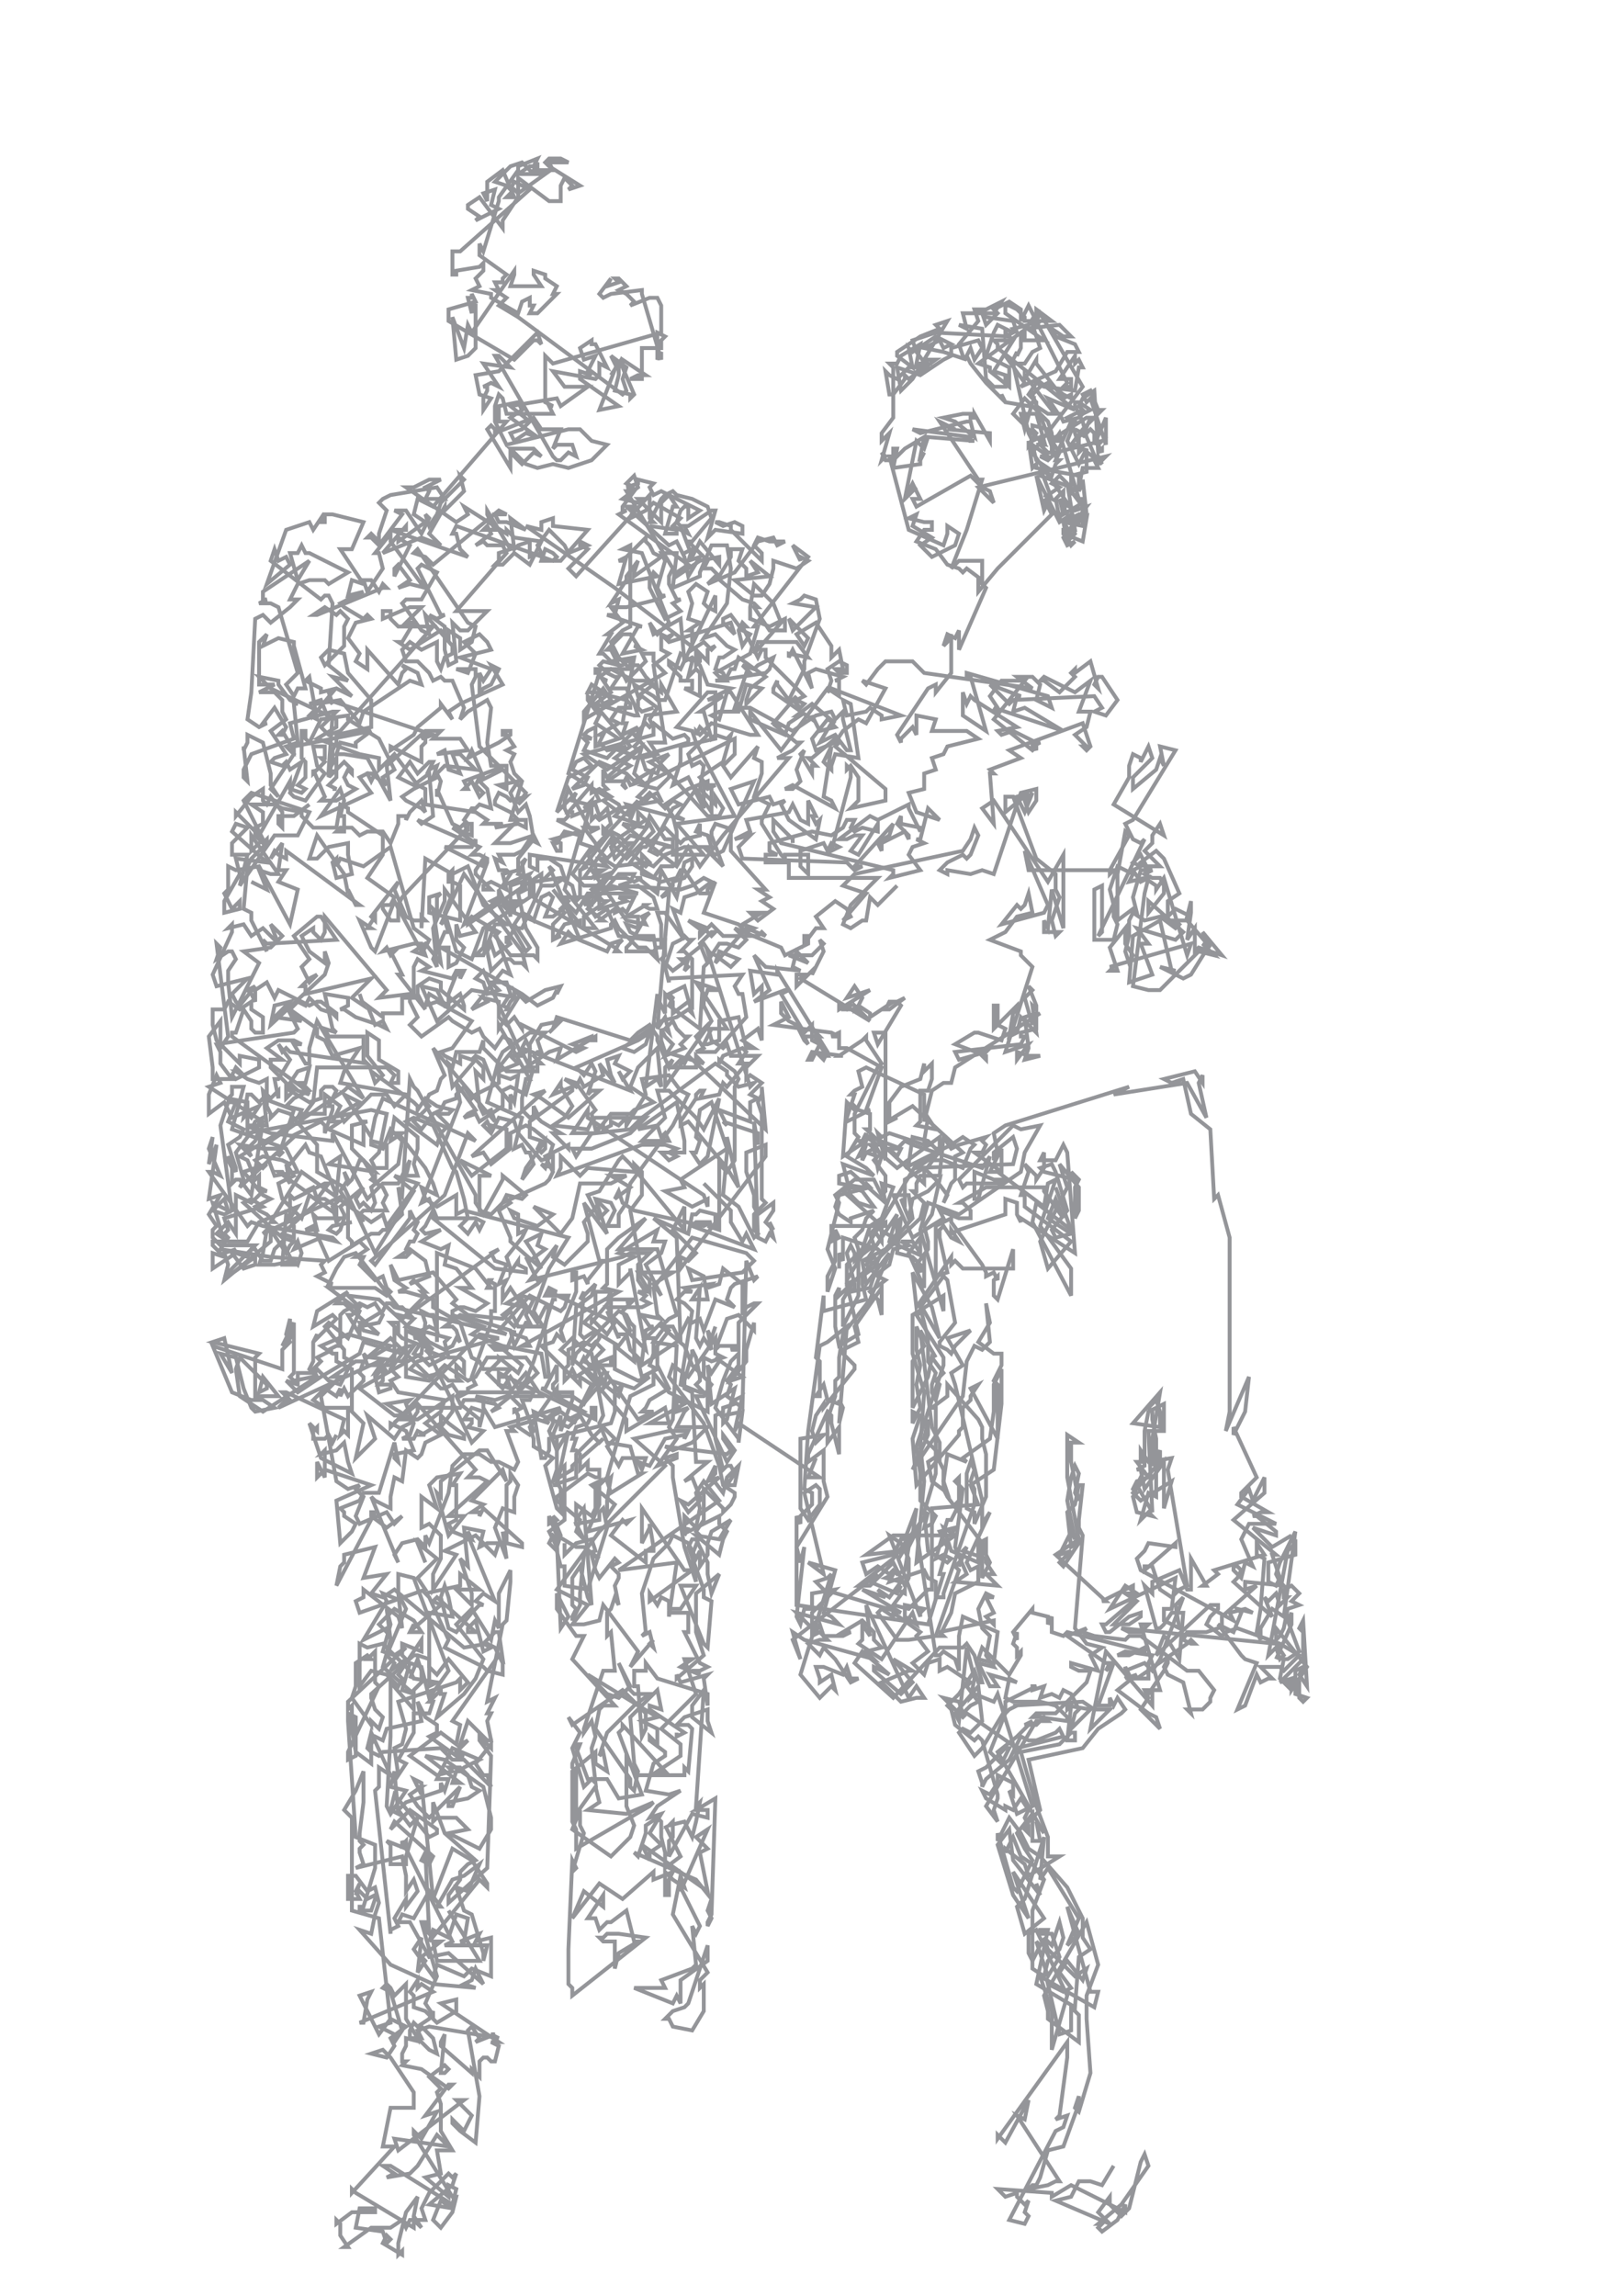 <?xml version="1.0" encoding="ISO-8859-1"?>
<!DOCTYPE svg PUBLIC '-//W3C//DTD SVG 1.0//EN'
          'http://www.w3.org/TR/2001/REC-SVG-20010904/DTD/svg10.dtd'>
<svg width="210.0mm" height="297.0mm" xmlns:xlink="http://www.w3.org/1999/xlink" xmlns="http://www.w3.org/2000/svg"
><g id="Copic_Original_N6_Neutral_Gray"
  ><g style="fill:rgb(148,149,153); text-rendering:optimizeLegibility; stroke:rgb(148,149,153);" transform="matrix(1.891,0,0,1.891,0,0) translate(12,0)"
    ><path style="fill:none;" d="M230 351 L226 344 L229 369 L231 373 L231 378 L232 380 L232 385 L233 387 L242 399 L242 408 L244 404 L243 402 L243 398 L241 399 L241 404 L234 401 L232 395 L235 397 L225 404 L227 383 L226 374 L227 360 L224 350 L224 340 L232 335 L232 339 L226 318 L228 311 L236 314 L252 303 L253 298 L257 291 L252 292 L250 291 L236 305 L237 307 L238 306 L246 306 L248 305 L245 305 L240 303 L240 310 L241 310 L244 299 L242 302 L224 296 L222 295 L220 297 L218 297 L220 299 L221 297 L213 294 L216 299 L215 302 L214 297 L210 299 L212 295 L206 299 L207 285 L209 287 L209 286 L210 287 L213 288 L213 292 L212 292 L227 306 L227 303 L230 299 L225 301 L207 331 L207 327 L211 323 L213 317 L216 315 L219 307 L216 306 L217 311 L208 303 L205 304 L205 306 L211 307 L212 306 L213 307 L205 309 L204 312 L205 314 L208 316 L208 315 L214 313 L212 315 L211 318 L209 320 L210 323 L210 335 L206 343 L206 336 L209 331 L207 332 L210 345 L205 348 L204 343 L204 335 L205 333 L205 335 L226 315 L227 311 L224 308 L225 308 L225 306 L226 304 L231 304 L232 294 L234 297 L236 296 L243 294 L242 295 L243 296 L242 298 L240 298 L247 303 L247 297 L244 303 L246 303 L258 312 L259 306 L261 305 L257 317 L265 328 L265 335 L255 316 L256 311 L265 318 L261 307"
      /><path style="fill:none;" d="M205 328 L205 324 L206 326 L206 320 L215 323 L216 324 L215 326 L214 325 L212 327 L215 330 L217 331 L213 334 L215 336 L216 340 L216 333 L209 343 L210 347 L206 349 L206 350 L209 353 L209 354 L201 364 L201 363 L199 366 L198 370 L199 373 L201 371 L195 372 L195 390 L197 393 L200 389 L200 385 L199 384 L196 386 L201 407 L197 404 L204 406 L201 417 L203 418 L205 420 L194 417 L199 422 L200 420 L201 423 L206 423 L208 422 L206 422 L211 419 L214 422 L214 424 L216 426 L212 427 L214 429 L196 424 L193 422 L195 429 L193 424 L215 407 L213 409 L220 412 L221 410 L220 411 L222 412 L222 411 L219 415 L223 416 L228 411 L229 411 L229 390 L241 389 L239 384 L245 380 L247 363 L247 354 L245 358 L245 365 L244 372 L237 377 L238 378 L233 376 L232 383 L233 386 L229 383 L228 378 L231 376 L227 372 L228 367 L228 371 L224 380 L237 361 L238 352 L240 348 L242 349 L244 347 L243 337 L244 342 L241 347 L245 350 L247 350 L247 353 L245 357 L246 358 L246 372 L239 359 L241 358 L239 361 L239 362 L237 364 L237 369 L236 370 L236 371 L225 384 L224 372 L226 366 L224 365 L224 368 L226 364 L225 358 L226 353 L225 349 L225 343 L227 348 L224 352 L224 364 L228 356 L229 351 L232 355 L230 357 L231 358 L230 362 L229 360 L229 358 L230 355 L228 352 L228 346 L226 338 L232 330 L233 331 L235 342 L231 347 L231 348 L233 349 L234 350 L235 348 L239 344 L233 346 L237 353 L234 355 L235 358 L242 388 L242 394 L244 391 L238 404 L239 406 L241 405 L241 409 L235 412 L234 417 L231 423 L232 423 L231 422 L245 419 L245 420 L243 418 L245 417 L243 413 L245 413 L243 412 L241 416 L242 421 L244 423 L243 428 L245 431 L241 430 L244 436 L246 436 L244 433 L251 435 L249 434 L248 439 L250 440 L257 440 L261 441 L264 444 L264 445 L257 444 L255 444 L256 443 L261 443 L269 435 L270 432 L267 432 L265 431 L265 430 L272 432 L270 428 L273 426 L269 425 L266 421 L268 397 L267 395 L267 393 L268 384 L267 384 L266 389 L264 391 L265 400 L267 399 L263 405 L262 404 L265 401 L262 402 L265 396 L266 398 L264 388 L265 382 L266 379 L267 381 L266 386 L267 388 L265 378 L265 373 L267 373 L264 371 L264 382 L267 398 L261 402 L274 414 L273 414 L281 410 L281 414 L274 420 L273 420 L274 422 L275 422 L280 418 L283 417 L283 418 L280 420 L276 420 L282 414 L279 412 L282 412 L279 410 L275 416 L292 408 L291 416 L289 416 L289 419 L293 421 L292 415 L294 413 L288 429 L286 432 L284 430 L279 432 L279 431 L280 433 L279 434 L282 433 L277 437 L285 443 L287 444 L288 447 L283 442 L285 439 L284 437 L285 437 L285 438 L289 432 L290 430 L290 429 L289 431 L290 433 L294 435 L296 443 L295 442 L299 442 L301 440 L301 439 L302 437 L298 432 L295 432 L283 423 L280 423 L279 424 L271 423 L268 422 L269 421 L264 423 L274 430 L275 430 L274 432 L276 430 L272 441 L275 441 L275 439 L276 441 L277 439 L279 442 L278 443 L272 447 L268 452 L254 455 L257 468 L254 471 L253 473 L254 474 L254 472 L253 470 L254 468 L252 465 L250 468 L248 467 L248 468 L243 465 L242 463 L244 464 L246 461 L246 459 L250 461 L250 464 L249 463 L251 469 L255 467 L246 438 L245 440 L240 438 L239 439 L240 434 L238 426 L236 445 L235 443 L241 436 L242 445 L239 448 L237 447 L236 448 L240 454 L242 452 L248 442 L248 440 L256 436 L255 436 L255 437 L258 436 L257 439 L260 438 L262 439 L263 437 L265 438 L267 442 L266 443 L265 447 L270 442 L264 441 L264 442 L265 441 L264 450 L266 450 L266 448 L265 448 L262 451 L252 453 L256 467 L259 475 L259 480 L262 480 L254 485 L253 482 L248 478 L248 479 L250 475 L252 480 L255 482 L258 486 L255 494 L255 509 L258 511 L259 507 L262 504 L263 501 L262 497 L260 503 L258 501 L259 504 L266 511 L269 509 L268 512 L264 507 L262 510 L265 514 L263 515 L259 513 L262 526 L265 525 L265 519 L267 521 L267 528 L259 522 L259 520 L258 516 L269 497 L272 508 L269 516 L269 522 L270 536 L267 546 L266 545 L267 542 L267 544 L263 555 L259 556 L257 563 L256 565 L255 565 L254 566 L259 565 L261 564 L262 564 L251 547 L253 548 L254 543 L248 554 L246 552 L246 553 L264 528 L264 532 L262 547 L261 548 L264 547 L263 550 L261 551 L249 574 L253 575 L254 573 L253 572 L254 569 L253 570 L251 568 L251 567 L248 568 L246 566 L260 567 L260 568 L265 565 L279 572 L279 570 L277 574 L273 577 L272 576 L273 575 L272 575 L278 570 L285 560 L284 557 L283 559 L280 571 L278 573 L275 570 L275 568 L272 572 L275 575 L261 569 L265 568 L267 564 L270 564 L273 565 L276 560"
      /><path style="fill:none;" d="M256 487 L257 490 L250 481 L249 473 L246 477 L250 490 L254 496 L250 484 L258 496 L253 500 L251 493 L253 491 L258 475 L257 486 L259 483 L267 496 L264 503 L267 500 L264 493 L270 515 L272 515 L271 519 L257 511 L260 520 L260 530 L264 516 L256 499 L254 500 L254 505 L255 507 L257 503 L256 502 L259 511 L262 506 L260 500 L257 500 L257 499 L259 499 L256 513 L266 519 L267 506 L270 504 L268 501 L268 496 L264 488 L257 480 L254 478 L252 474 L249 470 L246 476 L246 474 L250 488 L251 489 L255 481 L253 478 L251 474 L255 469 L255 476 L257 476 L256 471 L258 474 L246 453 L251 449 L255 445 L253 446 L256 446 L258 444 L259 445 L256 445 L243 467 L246 471 L245 468 L246 465 L246 464 L242 450 L241 449 L240 450 L235 446 L234 442 L233 441 L236 438 L240 432 L241 435 L242 435 L240 428 L238 425 L237 426 L231 426 L219 439 L209 430 L211 427 L218 433 L214 431 L214 432 L221 438 L224 435 L219 429 L224 432 L223 432 L216 435 L221 440 L225 439 L227 439 L225 436 L223 439 L212 415 L213 423 L211 420 L211 424 L210 425 L216 429 L224 417 L225 420 L222 418 L222 415 L227 416 L226 417 L226 418 L218 397 L221 399 L223 403 L223 408 L222 410 L219 404 L213 410 L210 410 L219 403 L228 391 L227 395 L229 394 L230 392 L226 388 L226 381 L225 374 L232 353 L232 351 L225 340 L227 339 L231 346 L229 338 L224 329 L225 338 L234 325 L234 327 L235 326 L237 328 L250 328 L250 323 L246 336 L245 335 L245 331 L246 330 L246 331 L245 329 L243 330 L243 329 L242 327 L234 316 L234 315 L230 317 L230 330 L233 329 L231 320 L231 318 L232 317 L234 320 L236 321 L234 318 L234 319 L236 318 L248 314 L248 310 L251 311 L251 314 L252 316 L252 315 L266 324 L264 298 L263 296 L261 300 L257 300 L258 298 L258 302 L256 305 L256 304 L253 301 L254 303 L252 309 L253 309 L253 312 L265 321 L259 328 L257 321 L264 307 L262 301 L267 307 L267 313 L266 315 L266 307 L267 305 L265 303 L266 305 L258 303 L257 302 L260 301 L261 303 L264 313 L260 318 L261 320 L265 319 L259 315 L261 310 L263 315 L258 308 L258 307 L243 307 L236 311 L237 311 L239 313 L239 315 L236 315 L231 313 L232 315 L224 320 L219 309 L223 309 L224 315 L217 323 L211 326 L212 332 L218 324 L213 336 L206 345 L205 351 L205 356 L204 357 L204 361 L202 367 L202 373 L205 369 L205 376 L203 368 L203 366 L202 365 L197 376 L197 378 L201 375 L201 383 L202 387 L194 400 L195 404 L196 400 L194 418 L195 420 L196 416 L198 416 L198 412 L204 411 L198 417 L198 423 L200 422 L202 424 L200 424 L197 425 L200 428 L201 426 L204 429 L208 435 L210 434 L208 434 L207 431 L206 433 L201 431 L199 431 L200 434 L200 435 L203 433 L204 437 L203 436 L200 439 L195 433 L203 407 L202 408 L199 409 L201 411 L221 417 L211 411 L217 413 L215 411 L218 413 L221 409 L217 408 L219 407 L218 409 L227 406 L228 408 L230 409 L230 413 L232 413 L232 412 L240 389 L240 385 L239 383 L240 380 L239 378 L238 381 L238 390 L240 391 L240 394 L243 387 L243 376 L242 372 L242 369 L241 367 L233 358 L233 361 L229 364 L230 364 L230 381 L227 391 L228 401 L233 404 L234 403 L232 402 L230 403 L233 393 L234 393 L236 389 L235 389 L236 388 L236 382 L235 383 L237 385 L235 400 L238 407 L235 409 L246 410 L243 407 L245 407 L243 404 L243 403 L237 401 L238 400 L236 405 L236 404 L235 405 L236 406 L230 423 L223 424 L220 424 L215 417 L216 416 L219 418 L219 417 L226 422 L225 423 L228 427 L224 430 L227 433 L228 430 L231 429 L231 432 L233 431 L239 435 L238 436 L241 440 L239 441 L237 443 L236 440 L232 439 L237 444 L238 443 L251 452 L263 449 L262 447 L261 448 L256 450 L254 450 L252 449 L249 455 L243 460 L242 462 L242 461 L241 458 L243 457 L248 452 L249 452 L247 456 L244 453 L248 443 L249 442 L251 441 L250 441 L268 440 L271 442 L275 442 L270 447 L274 427 L286 441 L286 437 L288 437 L283 420 L285 420 L283 422 L280 422 L278 421 L318 425 L320 428 L319 429 L318 426 L316 428 L321 401 L323 399 L323 398 L323 402 L316 404 L316 409 L318 410 L319 408 L317 402 L318 402 L307 393 L315 386 L315 382 L312 388 L311 385 L308 389 L318 394 L311 394 L309 398 L312 405 L310 404 L309 408 L307 406 L307 405 L308 405 L309 406 L308 408 L307 409 L317 418 L315 413 L316 414 L318 412 L319 415 L321 413 L320 413 L320 411 L322 410 L324 412 L322 414 L324 415 L321 416 L320 421 L319 423 L318 424 L318 421 L326 431 L322 437 L322 434 L319 435 L325 429 L325 422 L324 421 L325 419 L326 436 L324 433 L325 431 L323 432 L323 438 L326 439 L325 440 L324 439 L324 435 L321 435 L321 436 L319 434 L320 429 L321 429 L324 427 L321 419 L322 417 L322 420 L318 429"
      /><path style="fill:none;" d="M322 397 L317 400 L312 395 L318 397 L318 396 L313 392 L312 392 L314 391 L316 391 L309 387 L309 386 L313 382 L307 369 L307 371 L310 365 L311 356 L305 370 L306 365 L306 320 L303 309 L302 310 L301 292 L296 288 L294 279 L291 280 L289 279 L297 277 L299 280 L299 278 L298 280 L300 289 L295 280 L276 283 L280 281 L248 291 L245 293 L246 298 L245 300 L245 298 L250 294 L251 297 L250 301 L225 302 L228 300 L232 300 L237 302 L239 297 L240 296 L237 294 L234 296 L222 302 L223 301 L224 294 L228 295 L230 297 L231 297 L231 294 L220 302 L213 296 L215 296 L212 294 L212 293 L211 295 L210 295 L212 296 L211 299 L211 300 L212 298 L215 299 L214 300 L217 304 L217 308 L216 309 L214 305 L209 305 L204 309 L205 311 L202 323 L204 328 L202 334 L202 330 L204 326 L204 318 L205 320 L203 321 L203 317 L217 317 L217 316 L214 317 L219 320 L220 319 L220 316 L221 315 L220 324 L224 325 L226 327 L226 329 L225 327 L228 323 L228 321 L227 317 L229 314 L231 305 L228 308 L224 310 L223 315 L221 310 L222 311 L222 305 L227 302 L230 305 L233 309 L232 311 L234 306 L235 305 L235 299 L237 298 L224 286 L219 289 L220 289 L218 290 L218 285 L221 281 L226 279 L227 275 L227 277 L229 275 L229 279 L228 282 L226 282 L226 290 L225 291 L230 292 L228 289 L227 295 L228 296 L227 296 L218 293 L216 294 L215 293 L217 300 L217 267 L214 267 L215 270 L221 260 L220 259 L222 258 L218 261 L217 261 L218 259 L219 259 L213 263 L213 262 L210 260 L211 258 L209 255 L207 258 L213 256 L205 261 L205 260 L207 261 L208 260 L206 260 L206 261 L210 261 L210 260 L209 261 L209 260 L213 264 L195 253 L196 252 L194 252 L194 255 L198 251 L198 252 L201 246 L200 243 L201 244 L198 247 L192 247 L197 249 L194 246 L193 250 L195 251 L186 250 L183 247 L187 256 L183 259 L191 256 L192 256 L190 257 L196 267 L198 265 L198 269 L200 270 L198 274 L197 274 L198 272 L206 273 L205 273 L211 269 L212 268 L212 269 L216 275 L215 276 L209 288 L209 293 L210 294 L207 299 L212 302 L214 304 L206 301 L208 309 L210 311 L213 312 L214 312 L211 308 L208 307 L206 308 L216 317 L216 321 L214 318 L213 319 L214 322 L209 326 L209 324 L208 322 L207 324 L209 332 L209 333 L208 334 L213 333 L214 330 L218 327 L219 323 L223 322 L221 321 L224 321 L226 324 L226 320 L223 324 L227 333 L227 325 L218 321 L220 314 L212 326 L215 327 L211 330 L211 332 L212 336 L201 339 L201 335 L199 351 L200 352 L200 361 L199 361 L201 358 L202 362 L205 363 L205 362 L206 364 L205 368 L207 343 L202 347 L200 348 L197 370 L196 385 L198 386 L198 389 L195 392 L195 394 L194 392 L194 415 L228 420 L232 407 L231 407 L233 400 L231 396 L235 395 L234 397 L219 397 L212 402 L221 401 L221 402 L224 397 L225 390 L222 398 L221 398 L219 402 L211 404 L212 407 L215 405 L218 407 L219 406 L220 407 L222 406 L223 400 L225 396 L230 428 L231 428 L232 427 L235 429 L236 432 L236 423 L237 418 L246 422 L245 430 L241 429 L242 426 L249 433 L252 428 L252 427 L251 428 L251 426 L250 425 L251 422 L251 424 L250 422 L255 416 L255 417 L259 418 L259 420 L260 418 L260 422 L263 423 L264 422 L284 427 L284 426 L280 428 L277 428 L279 427 L286 428 L285 430 L285 434 L282 434 L295 425 L296 424 L297 425 L296 425 L294 424 L295 422 L300 422 L303 421 L304 420 L304 418 L313 410 L310 411 L310 409 L320 410 L319 409 L318 407 L319 404 L323 396 L320 418 L317 416 L314 421 L314 424 L313 422 L314 416 L315 403 L313 402 L313 399 L315 402 L302 406 L303 407 L299 410 L300 410 L296 403 L296 411 L295 411 L293 406 L286 409 L286 412 L284 410 L287 421 L288 421 L289 420 L291 417 L294 417 L293 429 L290 424 L289 423 L287 428 L301 415 L303 415 L303 416 L301 418 L300 420 L304 423 L305 422 L308 421 L319 425 L324 428 L320 432 L319 431 L314 431 L317 434 L316 434 L314 435 L313 433 L310 441 L308 442 L313 430 L310 429 L309 428 L303 420 L307 422 L309 417 L308 416 L312 417 L310 416 L306 417 L307 419 L283 406 L282 403 L284 401 L285 399 L292 400 L292 399 L284 406 L284 405 L286 405 L288 411 L291 413 L293 411 L295 410 L290 380 L291 377 L285 378 L283 375 L283 378 L282 378 L285 382 L282 383 L281 385 L282 386 L281 387 L282 391 L286 392 L285 391 L283 393 L285 386 L287 387 L287 372 L286 367 L286 365 L285 364 L287 362 L288 365 L288 369 L281 368 L288 360 L286 372 L286 379 L288 375 L288 378 L281 386 L283 388 L291 383 L289 390 L289 378 L284 385 L283 380 L282 380 L284 379 L284 370 L285 365 L289 363 L289 370 L285 370 L286 391 L282 384 L284 380"
      /><path style="fill:none;" d="M199 377 L197 382 L200 382 L179 368 L178 370 L180 361 L178 362 L178 363 L175 364 L175 365 L173 366 L173 372 L175 380 L176 379 L177 379 L178 381 L176 384 L178 384 L179 379 L176 382 L175 386 L172 382 L173 381 L173 379 L171 383 L174 382 L166 389 L164 388 L166 391 L169 388 L169 387 L167 382 L165 383 L171 378 L168 378 L167 360 L165 359 L165 357 L167 350 L167 349 L168 351 L169 356 L169 357 L168 358 L170 360 L169 360 L164 358 L167 339 L165 337 L163 336 L165 334 L167 334 L165 333 L172 332 L171 333 L174 332 L175 328 L180 332 L180 340 L181 338 L183 337 L184 337 L179 342 L179 349 L177 349 L179 348 L174 348 L173 349 L176 341 L179 340 L183 344 L183 342 L181 349 L181 352 L177 357 L180 356 L173 351 L174 352 L172 355 L171 353 L172 363 L178 359 L176 367 L175 368 L175 366 L180 365 L179 373 L179 372 L173 364 L175 357 L177 352 L179 350 L179 353 L176 357 L177 358 L176 361 L180 364 L181 326 L183 331 L184 330 L178 332 L177 333 L176 336 L178 338 L173 336 L170 344 L169 341 L167 342 L166 341 L163 347 L154 353 L153 352 L154 356 L158 354 L156 353 L157 350 L157 346 L155 346 L159 342 L161 344 L158 348 L158 353 L161 359 L156 362 L155 364 L154 365 L157 365 L153 367 L144 354 L143 353 L146 353 L146 351 L141 353 L139 352 L143 346 L143 345 L148 348 L151 344 L149 339 L151 337 L150 337 L152 336 L145 336 L146 334 L142 334 L142 339 L139 342 L142 344 L139 346 L138 345 L139 334 L138 336 L142 332 L141 335 L137 338 L136 353 L137 350 L148 339 L150 340 L151 342 L152 343 L152 352 L147 348 L147 354 L153 357 L156 356 L152 359 L146 357 L144 359 L145 355 L144 355 L141 359 L139 363 L136 361 L133 361 L131 359 L131 358 L132 357 L132 353 L129 359 L128 359 L139 365 L135 367 L137 368 L133 365 L131 366 L131 368 L130 370 L132 375 L135 370 L132 384 L131 384 L137 382 L137 376 L144 369 L147 372 L145 374 L148 379 L149 377 L155 377 L154 380 L153 378 L156 379 L160 372 L165 371 L165 372 L166 370 L161 370 L152 372 L160 379 L143 396 L132 411 L140 415 L136 420 L139 420 L143 419 L144 415 L153 427 L151 431 L157 424 L156 425 L157 426 L156 422 L154 423 L155 422 L154 412 L157 403 L161 399 L162 397 L166 399 L168 403 L169 401 L169 405 L171 402 L171 399 L172 396 L177 393 L174 398 L168 397 L174 402 L175 398 L176 396 L174 394 L174 392 L166 396 L166 395 L165 397 L165 392 L168 395 L169 390 L168 386 L170 383 L174 388 L148 406 L163 404 L161 418 L161 417 L166 417 L166 422 L165 422 L169 430 L171 431 L169 432 L168 432 L169 433 L164 431 L167 429 L165 429 L168 438 L159 447 L164 451 L164 454 L158 458 L160 458 L149 446 L149 447 L148 448 L154 464 L148 465 L145 460 L140 460 L137 452 L137 451 L138 451 L136 456 L136 457 L137 458 L137 469 L142 462 L143 466 L140 468 L150 469 L157 466 L156 467 L137 478 L137 473 L136 471 L136 458 L142 453 L142 456 L145 458 L144 453 L143 454 L145 448 L152 441 L156 438 L152 438 L151 437 L148 430 L151 436 L148 439 L145 438 L140 433 L158 444 L154 445 L158 447 L158 451 L156 449 L156 450 L160 453 L160 454 L157 456 L155 463 L161 464 L164 463 L158 467 L156 470 L159 469 L156 474 L159 477 L156 479 L156 481 L154 477 L171 489 L169 479 L171 478 L168 475 L171 473 L164 489 L164 488 L169 498 L168 500 L167 498 L168 508 L167 509 L159 512 L160 514 L152 514 L162 518 L163 516 L164 518 L164 512 L171 507 L171 503 L166 518 L165 519 L162 520 L160 522 L161 522 L162 524 L167 525 L170 520 L170 513 L169 514 L169 512 L171 510 L162 495 L164 485 L165 488 L162 486 L160 484 L160 490 L161 490 L161 486 L162 484 L157 486 L157 484 L149 491 L143 487 L136 496 L139 489 L144 493 L144 490 L140 496 L142 496 L143 499 L145 497 L146 497 L150 494 L152 502 L153 502 L148 505 L147 509 L147 502 L144 502 L143 501 L144 501 L145 500 L148 500 L155 501 L136 516 L136 514 L135 513 L135 504 L136 481 L137 483 L136 484 L139 474 L138 472 L138 468 L136 473 L146 480 L151 475 L152 472 L150 467 L150 455 L153 459 L165 459 L165 457 L166 458 L167 447 L166 446 L163 446 L165 444 L171 442 L171 445 L172 448 L167 444 L167 441 L170 437 L168 467 L169 466 L168 471 L167 475 L165 471 L161 472 L162 471 L162 475 L161 476 L161 480 L167 469 L171 470 L171 468 L168 468 L173 465 L172 495 L171 497 L171 498 L172 496 L171 494 L172 491 L168 486 L152 479 L153 480 L155 474 L155 472 L158 470 L159 471 L159 475 L160 479 L160 483 L164 480 L160 472"
      /><path style="fill:none;" d="M163 448 L163 449 L165 448 L156 442 L156 441 L159 442 L158 437 L151 444 L152 456 L153 458 L152 463 L151 462 L151 460 L142 447 L143 442 L144 441 L147 441 L136 429 L139 423 L137 423 L132 416 L132 412 L135 418 L133 421 L132 398 L131 397 L130 399 L132 401 L133 405 L134 405 L134 410 L140 411 L145 395 L144 390 L143 391 L143 393 L137 394 L139 398 L137 396 L138 393 L132 388 L132 387 L140 381 L142 382 L143 382 L143 380 L140 380 L140 378 L138 380 L138 376 L137 375 L136 375 L137 372 L136 372 L137 369 L140 368 L141 366 L141 364 L142 364 L142 367 L117 355 L117 358 L120 359 L119 356 L118 356 L120 354 L113 354 L112 352 L110 351 L107 342 L100 338 L100 336 L93 334 L91 334 L93 333 L90 331 L89 327 L91 331 L100 329 L106 336 L105 337 L109 340 L118 341 L120 339 L122 343 L129 343 L130 338 L129 338 L127 342 L123 336 L118 340 L121 343 L124 338 L119 337 L127 332 L128 331 L127 331 L124 325 L125 326 L129 323 L127 322 L128 319 L124 321 L126 324 L128 328 L120 321 L120 320 L117 313 L120 311 L119 310 L115 314 L112 313 L112 304 L115 304 L107 300 L110 304 L119 297 L119 292 L115 291 L115 292 L114 290 L113 291 L115 293 L117 289 L121 290 L122 293 L128 300 L131 299 L131 302 L128 301 L129 302 L131 296 L126 292 L124 291 L120 293 L120 297 L115 301 L113 298 L110 299 L129 282 L126 283 L128 284 L135 289 L143 282 L141 282 L140 283 L142 277 L141 275 L139 278 L137 276 L153 269 L156 267 L155 270 L152 272 L149 271 L159 264 L163 263 L166 261 L167 262 L165 255 L161 257 L162 258 L161 260 L169 266 L170 250 L171 249 L169 244 L172 241 L173 241 L172 242 L170 240 L169 241 L169 242 L170 241 L166 238 L171 240 L172 239 L175 242 L184 242 L185 241 L186 242 L181 240 L173 249 L174 246 L179 248 L177 250 L173 247 L171 246 L182 281 L183 280 L179 281 L176 278 L176 277 L173 275 L154 289 L151 292 L142 293 L146 288 L151 288 L152 287 L157 285 L151 281 L153 276 L158 271 L159 281 L158 279 L155 281 L158 257 L158 258 L160 262 L160 257 L162 259 L162 262 L166 259 L167 260 L167 248 L165 246 L164 246 L167 243 L166 243 L165 242 L164 243 L162 244 L160 250 L161 254 L161 253 L180 252 L178 255 L179 257 L180 257 L181 263 L173 272 L168 272 L170 271 L168 268 L171 265 L172 269 L175 271 L176 270 L177 273 L184 273 L181 276 L181 279 L182 278 L185 280 L182 283 L184 284 L182 285 L182 290 L174 287 L176 291 L175 290 L184 293 L184 296 L183 290 L184 320 L186 321 L187 319 L188 320 L187 316 L188 318 L186 316 L188 313 L188 311 L184 314 L183 312 L183 309 L181 303 L181 298 L186 296 L186 299 L164 328 L164 325 L166 326 L168 324 L162 318 L165 312 L165 318 L151 301 L149 299 L148 300 L143 308 L140 309 L143 315 L145 313 L143 311 L139 316 L140 319 L140 321 L134 327 L131 325 L132 322 L125 331 L149 325 L151 324 L156 324 L153 327 L153 331 L155 334 L153 334 L155 335 L154 336 L156 337 L154 338 L145 338 L146 339 L146 336 L141 342 L141 341 L145 345 L147 342 L130 334 L132 334 L130 333 L129 335 L135 335 L134 338 L133 339 L125 335 L117 344 L119 345 L90 338 L89 337 L88 337 L87 339 L82 342 L81 342 L82 344 L86 345 L77 337 L75 337 L78 334 L70 339 L69 343 L74 340 L75 341 L70 346 L70 345 L69 347 L69 352 L68 354 L69 355 L65 355 L65 358 L62 357 L65 360 L71 356 L81 350 L82 347 L92 350 L89 354 L91 356 L89 357 L91 360 L103 362 L102 365 L98 368 L102 371 L98 373 L97 376 L96 377 L93 375 L92 383 L90 382 L89 387 L89 390 L85 388 L84 387 L91 404 L90 402 L92 399 L96 398 L98 400 L98 397 L99 399 L104 386 L105 379 L108 376 L112 376 L115 378 L117 378 L121 380 L122 378 L119 370 L121 370 L120 369 L127 367 L130 368 L129 367 L133 364 L116 369 L113 364 L113 362 L111 361 L116 362 L119 361 L124 355 L128 361 L121 361 L127 355 L124 351 L114 351 L111 356 L109 357 L103 353 L99 357 L93 356 L93 344 L95 345 L99 343 L101 344 L100 340 L99 340 L97 339 L98 342 L97 350 L81 359 L90 366 L93 366 L88 363 L94 362 L93 363 L95 368 L94 371 L92 372 L95 372 L96 370 L98 371 L97 371 L102 368 L102 366 L104 368 L108 371 L108 372 L104 371 L102 369 L105 365 L105 361 L96 367 L91 367 L96 363 L111 380 L109 382 L112 382 L114 383 L104 392 L108 392 L104 397 L101 386 L102 387 L102 383 L112 375 L114 375 L119 383 L118 380 L110 388 L113 389 L110 391 L112 391 L112 392 L113 390 L123 399 L123 400 L119 399 L119 384 L120 383 L120 381 L122 384 L121 387 L121 391 L118 390 L116 395 L119 403 L118 396"
      /><path style="fill:none;" d="M134 399 L134 402 L137 399 L141 398 L142 401 L139 402 L138 412 L138 415 L136 419 L136 418 L137 416 L136 415 L136 408 L138 405 L140 413 L141 415 L139 390 L137 393 L137 389 L141 392 L142 390 L142 385 L143 383 L141 384 L147 389 L145 392 L145 388 L146 382 L145 383 L146 386 L154 381 L153 381 L151 374 L145 373 L143 368 L144 366 L141 350 L139 349 L136 346 L133 349 L148 361 L149 358 L148 359 L147 359 L147 365 L146 368 L130 372 L130 375 L129 377 L128 377 L126 365 L135 369 L138 366 L141 371 L143 373 L144 372 L136 379 L136 380 L131 383 L132 380 L132 372 L131 371 L133 366 L133 370 L136 362 L136 360 L132 360 L132 359 L125 369 L126 372 L126 374 L131 377 L129 379 L132 390 L133 391 L133 385 L132 383 L133 380 L134 379 L134 393 L130 396 L132 400 L133 397 L131 392 L132 393 L130 394 L130 392 L132 397 L137 400 L139 400 L143 403 L141 402 L142 406 L143 408 L147 403 L148 404 L146 405 L148 407 L148 408 L147 410 L148 415 L147 413 L146 416 L145 417 L145 423 L146 422 L147 432 L144 432 L139 447 L139 448 L141 445 L142 449 L141 452 L142 461 L141 460 L139 462 L136 452 L138 448 L135 444 L136 446 L149 437 L155 443 L155 447 L154 449 L153 436 L152 436 L152 432 L155 432 L155 430 L158 434 L171 438 L171 441 L170 434 L171 433 L164 435 L163 433 L163 434 L170 428 L168 422 L168 412 L174 407 L172 412 L171 407 L171 404 L168 398 L167 398 L166 400 L170 411 L170 413 L172 414 L171 426 L170 425 L164 410 L168 410 L164 416 L161 416 L161 414 L159 413 L158 415 L156 412 L156 414 L167 406 L165 406 L154 390 L154 399 L156 395 L156 394 L157 400 L157 401 L155 401 L155 404 L146 397 L149 393 L150 394 L151 393 L140 396 L143 389 L143 384 L145 382 L151 361 L157 358 L157 355 L161 360 L171 365 L171 357 L172 358 L170 361 L168 361 L176 378 L178 375 L175 371 L175 372 L177 375 L176 376 L160 374 L162 375 L167 373 L171 369 L163 369 L165 365 L166 364 L163 365 L163 362 L165 363 L156 368 L161 368 L160 364 L150 370 L150 367 L138 353 L139 351 L141 354 L140 354 L137 356 L136 354 L135 356 L134 357 L134 354 L135 353 L135 349 L139 347 L141 348 L142 347 L144 349 L142 351 L143 355 L144 357 L138 364 L141 358 L138 356 L138 358 L128 348 L131 347 L132 345 L134 347 L133 344 L137 334 L137 329 L136 329 L136 331 L139 330 L140 332 L140 331 L144 326 L143 326 L139 311 L145 319 L142 310 L146 311 L147 313 L145 317 L148 317 L148 314 L150 311 L151 306 L162 291 L166 283 L164 282 L161 278 L154 279 L155 283 L150 291 L150 289 L148 291 L146 290 L146 291 L144 292 L144 291 L142 292 L141 288 L142 287 L137 280 L134 279 L137 281 L138 279 L139 281 L144 278 L143 275 L147 280 L146 278 L145 274 L148 273 L147 275 L151 277 L149 279 L148 277 L151 282 L123 271 L124 269 L125 271 L124 272 L120 273 L122 275 L117 277 L117 280 L111 283 L110 284 L108 281 L106 283 L106 284 L103 285 L102 287 L100 288 L97 292 L95 290 L99 286 L98 285 L99 283 L101 282 L102 279 L103 278 L100 271 L116 290 L115 287 L113 288 L112 286 L111 277 L113 279 L113 276 L111 274 L105 281 L104 275 L105 276 L106 272 L112 272 L113 269 L113 271 L119 277 L127 277 L127 275 L128 275 L126 273 L127 272 L128 272 L127 269 L129 267 L125 267 L118 272 L117 274 L114 285 L123 289 L121 297 L123 296 L124 298 L125 298 L126 301 L123 305 L124 302 L129 295 L129 297 L128 298 L127 297 L128 295 L125 294 L125 290 L136 282 L136 281 L131 283 L133 280 L133 281 L136 286 L134 289 L131 291 L140 292 L141 290 L142 289 L155 289 L151 293 L141 297 L136 297 L137 299 L141 293 L136 293 L140 287 L140 289 L170 309 L171 312 L171 310 L167 312 L160 308 L165 307 L164 305 L176 297 L172 285 L169 287 L168 294 L169 295 L168 298 L167 298 L169 301 L171 299 L174 284 L170 292 L168 289 L161 282 L158 282 L160 289 L154 295 L161 295 L160 293 L159 294 L158 291 L153 292 L163 285 L165 295 L165 298 L159 298 L161 300 L163 299 L161 298 L163 297 L160 296 L154 296 L132 304 L133 302 L133 299 L138 304 L140 302 L152 303 L152 301 L154 303 L154 309 L151 313 L154 329 L156 331 L156 334 L153 329 L162 329 L157 332 L159 335 L155 327 L159 324 L160 321 L157 321 L158 318 L148 324 L152 325 L148 327 L148 332 L151 329 L151 328 L155 349 L145 339 L148 346 L148 345 L150 345 L151 349 L154 352 L155 344 L157 343 L156 343 L154 340 L159 341 L158 340 L157 333 L167 320 L181 324 L183 326 L180 329 L167 331 L166 328 L170 330 L171 336 L167 336 L169 333 L168 346 L169 348 L170 346 L172 349 L171 344 L172 346 L173 343"
      /><path style="fill:none;" d="M170 306 L177 313 L177 316 L180 321 L181 319 L183 323 L167 317 L168 316 L172 316 L170 317 L152 313 L149 311 L148 308 L147 310 L151 307 L146 304 L150 304 L146 306 L138 306 L136 315 L133 319 L126 312 L131 314 L127 317 L121 315 L120 313 L122 314 L122 319 L124 318 L123 320 L119 325 L120 328 L120 329 L122 326 L122 327 L124 328 L124 329 L116 328 L100 315 L100 313 L98 317 L97 318 L98 319 L102 318 L97 321 L102 323 L104 322 L103 327 L106 328 L110 333 L107 333 L114 337 L111 339 L108 338 L107 338 L105 339 L105 340 L113 343 L110 345 L118 348 L128 350 L129 356 L130 356 L129 347 L129 344 L126 339 L130 328 L135 320 L108 313 L106 314 L106 309 L101 312 L98 310 L97 307 L101 309 L100 306 L98 302 L91 293 L92 293 L89 295 L90 289 L96 294 L96 297 L95 301 L96 304 L93 304 L94 300 L91 306 L87 306 L83 310 L74 293 L74 295 L58 293 L55 292 L54 295 L52 297 L53 299 L50 296 L56 297 L60 297 L61 298 L60 299 L64 287 L56 284 L55 285 L53 283 L52 283 L51 289 L52 288 L53 289 L55 286 L48 289 L46 285 L42 288 L42 283 L44 278 L45 280 L42 281 L56 290 L53 309 L50 305 L49 305 L48 306 L48 302 L47 300 L47 299 L49 303 L49 302 L47 296 L50 294 L51 292 L47 290 L49 285 L47 285 L45 291 L48 313 L46 314 L43 313 L46 310 L47 313 L43 311 L46 321 L43 321 L43 322 L46 325 L43 324 L43 328 L49 324 L52 325 L53 323 L54 323 L56 326 L58 326 L59 323 L61 321 L64 327 L61 327 L62 314 L64 317 L64 320 L61 319 L71 310 L72 310 L75 312 L75 314 L68 309 L66 315 L61 310 L60 306 L64 304 L62 301 L63 306 L61 303 L60 303 L67 308 L69 307 L70 310 L73 306 L72 306 L64 310 L63 309 L63 315 L65 312 L55 316 L52 321 L47 321 L44 319 L47 316 L49 319 L49 309 L53 311 L56 308 L57 308 L55 307 L55 304 L54 305 L52 300 L50 299 L60 293 L66 288 L72 288 L72 283 L76 286 L74 290 L76 290 L73 292 L82 296 L82 290 L83 290 L79 291 L79 297 L85 303 L73 301 L76 299 L75 309 L71 299 L68 298 L67 296 L63 301 L61 300 L56 299 L54 300 L56 302 L57 301 L51 303 L56 309 L58 310 L54 312 L55 313 L57 314 L59 316 L58 316 L66 303 L84 316 L87 314 L88 317 L96 306 L90 304 L95 308 L85 324 L77 307 L70 303 L70 296 L63 288 L60 287 L58 289 L58 288 L57 286 L57 279 L55 280 L52 279 L49 277 L50 277 L49 276 L48 278 L49 279 L55 276 L55 274 L50 273 L50 275 L44 269 L43 265 L43 261 L46 261 L47 259 L50 261 L53 259 L53 261 L56 263 L56 267 L54 267 L53 266 L53 264 L51 261 L49 267 L48 267 L48 268 L66 281 L68 283 L65 282 L63 280 L65 277 L68 276 L67 280 L66 280 L68 282 L64 284 L62 286 L66 287 L65 289 L66 289 L69 285 L70 276 L88 276 L90 278 L89 280 L91 280 L91 277 L86 274 L86 269 L83 267 L83 273 L87 278 L85 280 L84 277 L95 285 L96 286 L96 287 L98 284 L101 286 L105 287 L104 288 L101 288 L104 291 L102 293 L101 296 L93 290 L95 289 L100 291 L105 302 L106 303 L108 310 L109 315 L107 317 L109 319 L111 316 L112 318 L113 316 L111 315 L101 315 L99 310 L97 311 L107 285 L106 280 L111 287 L109 288 L108 289 L111 288 L112 290 L118 286 L118 282 L120 281 L124 283 L126 276 L124 276 L130 272 L133 271 L132 274 L142 268 L142 269 L141 269 L141 268 L136 270 L139 271 L137 272 L123 265 L123 266 L121 263 L119 265 L117 263 L117 259 L113 258 L114 259 L110 261 L118 251 L120 252 L116 241 L114 240 L113 245 L111 247 L113 247 L116 239 L119 239 L113 234 L109 224 L105 226 L98 222 L97 240 L97 237 L98 238 L95 238 L93 237 L90 230 L91 228 L84 237 L85 238 L85 237 L83 240 L84 240 L81 238 L84 245 L85 246 L90 233 L97 246 L98 245 L99 243 L95 240 L89 219 L82 224 L76 222 L75 224 L75 222 L74 223 L75 227 L79 226 L78 221 L78 218 L73 219 L70 222 L68 222 L70 216 L77 226 L78 231 L78 230 L80 234 L81 234 L62 220 L62 222 L60 221 L59 220 L58 222 L61 218 L60 225 L62 225 L60 228 L65 230 L63 239 L55 224 L49 225 L47 224 L47 230 L46 231 L48 235 L50 233 L50 235 L46 236 L46 233 L50 226 L49 222 L57 223 L48 215 L49 213 L52 214 L48 218 L48 221 L52 221 L50 229 L59 216 L65 216 L68 210 L53 205 L51 207 L56 217 L53 220 L53 216 L60 226 L58 226 L55 225 L57 230 L53 228"
      /><path style="fill:none;" d="M68 208 L64 211 L60 211 L60 213 L61 214 L61 210 L58 206 L57 208 L56 207 L56 204 L53 206 L49 211 L49 210 L55 216 L63 202 L63 204 L66 205 L67 204 L65 203 L67 201 L67 197 L66 196 L66 189 L67 189 L67 191 L68 192 L71 186 L78 185 L78 186 L86 191 L90 199 L87 201 L88 203 L84 200 L85 200 L84 202 L83 200 L81 201 L84 205 L71 211 L76 204 L77 207 L76 211 L77 211 L77 215 L75 215 L76 214 L79 214 L81 216 L83 215 L87 215 L89 218 L91 213 L91 211 L93 211 L93 212 L94 210 L97 207 L98 210 L97 209 L93 207 L92 206 L95 204 L101 201 L100 201 L101 198 L99 199 L100 197 L99 197 L96 200 L94 197 L91 201 L95 203 L99 200 L100 211 L97 213 L96 212 L112 219 L110 221 L112 221 L114 222 L114 223 L108 239 L118 232 L117 230 L117 232 L115 233 L117 234 L124 246 L125 245 L121 239 L123 236 L125 237 L126 238 L128 232 L130 231 L131 232 L129 237 L131 237 L135 234 L137 236 L140 231 L153 231 L146 229 L143 230 L156 213 L157 215 L150 222 L146 218 L155 212 L153 210 L153 213 L147 211 L148 210 L144 207 L146 206 L143 204 L141 205 L141 203 L135 210 L136 210 L136 211 L141 209 L141 212 L142 211 L143 212 L148 209 L159 207 L158 205 L156 206 L155 207 L153 206 L155 204 L157 199 L152 202 L150 200 L143 197 L136 204 L139 203 L140 201 L136 199 L137 197 L139 196 L141 198 L135 201 L132 210 L137 205 L136 207 L140 208 L143 207 L142 205 L145 204 L144 203 L144 199 L145 201 L153 194 L152 193 L153 192 L155 185 L163 184 L159 177 L159 179 L155 176 L152 176 L146 173 L143 175 L145 176 L144 176 L146 179 L142 182 L152 185 L153 185 L152 182 L150 178 L146 178 L148 175 L147 175 L145 174 L143 172 L144 171 L148 172 L149 172 L150 171 L151 171 L151 172 L153 172 L155 175 L157 177 L153 180 L152 177 L157 180 L158 181 L160 181 L164 169 L167 171 L166 175 L168 173 L169 174 L169 180 L165 178 L167 178 L167 176 L164 176 L164 175 L161 172 L161 171 L164 173 L173 154 L173 158 L171 157 L170 156 L171 153 L168 151 L166 153 L167 156 L166 160 L169 161 L166 163 L167 163 L167 168 L170 166 L172 168 L173 167 L171 168 L171 171 L169 169 L169 171 L168 172 L168 168 L147 152 L124 136 L128 137 L128 135 L131 134 L131 136 L140 137 L133 145 L128 145 L129 142 L131 143 L132 144 L131 145 L106 136 L105 138 L106 138 L107 142 L109 144 L89 137 L93 137 L93 136 L87 143 L97 139 L102 141 L99 138 L103 131 L103 132 L108 127 L107 123 L108 124 L102 130 L101 133 L99 136 L98 133 L99 134 L97 138 L93 132 L90 132 L92 133 L86 141 L84 139 L83 139 L84 138 L86 140 L86 138 L88 132 L86 130 L87 129 L89 128 L101 126 L103 129 L98 129 L99 127 L98 126 L102 124 L99 124 L95 126 L93 126 L106 135 L109 133 L108 131 L119 138 L119 137 L121 139 L128 140 L125 146 L121 143 L118 146 L116 146 L117 145 L117 143 L120 142 L114 132 L114 133 L116 137 L113 137 L114 136 L115 138 L111 141 L113 140 L114 141 L118 141 L119 143 L106 158 L114 158 L109 163 L107 163 L105 161 L106 171 L104 172 L103 168 L103 162 L99 159 L101 160 L103 159 L102 159 L96 147 L97 146 L101 148 L97 155 L93 155 L92 156 L97 163 L99 164 L98 159 L105 167 L105 169 L103 170 L102 173 L101 171 L101 166 L97 168 L94 166 L92 168 L93 171 L96 171 L99 174 L100 176 L102 175 L103 176 L105 176 L108 183 L107 186 L109 184 L114 181 L115 183 L114 192 L115 198 L119 198 L119 204 L117 203 L122 202 L120 205 L122 210 L124 208 L125 211 L126 217 L122 222 L122 225 L118 226 L119 230 L115 228 L113 229 L113 230 L115 230 L111 226 L111 225 L113 222 L113 224 L103 219 L110 219 L111 217 L111 218 L105 214 L110 216 L110 213 L109 213 L108 212 L110 209 L111 209 L112 208 L115 209 L114 204 L112 202 L118 199 L116 199 L108 202 L109 204 L108 204 L110 202 L112 206 L113 205 L111 203 L112 201 L113 201 L110 194 L109 196 L117 192 L120 190 L120 189 L118 189 L118 190 L119 190 L121 193 L119 194 L121 195 L120 197 L121 200 L123 202 L120 212 L124 212 L124 214 L122 213 L116 214 L118 213 L113 213 L114 212 L111 210 L98 208 L98 204 L96 203 L90 195 L86 199 L86 196 L81 195 L70 191 L75 188 L75 186 L58 178 L55 175 L60 176 L60 177 L63 181 L65 182 L64 182 L65 192 L62 193 L64 195 L58 204 L60 206 L58 203 L58 200 L56 192 L52 190 L52 192 L51 194 L51 193 L52 202 L51 201 L51 199 L53 195 L64 191 L63 187 L74 184 L75 184 L74 185 L73 199 L75 196 L75 201 L73 203 L75 204 L74 204"
      /><path style="fill:none;" d="M81 257 L82 260 L79 258 L84 253 L67 257 L67 255 L66 255 L68 253 L70 252 L68 254 L66 250 L68 248 L64 242 L70 237 L71 237 L75 243 L57 244 L56 243 L57 246 L53 238 L53 236 L51 235 L52 224 L53 222 L57 218 L57 217 L56 218 L54 216 L54 214 L56 213 L56 210 L53 208 L59 208 L61 209 L66 210 L66 211 L69 214 L75 214 L76 208 L78 209 L78 210 L87 216 L87 221 L83 227 L90 232 L89 234 L87 234 L87 235 L89 238 L91 238 L91 234 L92 232 L109 214 L109 215 L108 213 L107 214 L105 213 L101 204 L101 206 L102 202 L101 200 L103 198 L111 199 L107 195 L105 195 L107 200 L104 199 L103 194 L101 195 L109 194 L107 191 L100 191 L102 189 L98 189 L88 198 L89 207 L83 196 L77 195 L75 195 L76 192 L80 193 L80 192 L84 189 L64 193 L64 194 L61 189 L60 190 L61 190 L62 188 L59 183 L56 187 L57 187 L55 188 L52 186 L53 179 L54 160 L56 159 L58 161 L63 157 L65 155 L63 155 L65 151 L68 150 L72 150 L73 151 L78 148 L68 143 L67 143 L66 141 L65 143 L63 143 L65 150 L68 145 L56 153 L56 155 L57 155 L55 156 L58 156 L60 157 L65 174 L62 177 L64 180 L65 178 L67 178 L64 167 L64 166 L60 165 L56 167 L57 164 L55 166 L55 177 L59 177 L55 179 L59 179 L61 181 L61 184 L62 186 L58 189 L62 195 L59 196 L58 197 L61 198 L62 197 L63 199 L66 197 L63 205 L64 206 L67 207 L72 200 L70 198 L69 193 L72 193 L72 196 L71 196 L72 197 L69 200 L69 199 L72 206 L71 207 L75 207 L80 204 L78 203 L77 201 L78 199 L79 200 L79 199 L77 197 L74 200 L74 199 L73 201 L74 196 L74 194 L75 192 L75 190 L84 188 L84 181 L78 174 L77 169 L73 168 L71 170 L72 172 L77 167 L77 162 L78 160 L76 158 L75 159 L72 157 L69 159 L70 159 L87 152 L88 152 L87 151 L86 153 L84 150 L82 150 L83 153 L87 147 L86 143 L85 143 L89 138 L89 140 L97 151 L97 150 L98 152 L94 151 L91 152 L94 150 L91 146 L90 147 L90 149 L94 141 L91 139 L91 140 L98 135 L95 133 L96 129 L100 131 L119 109 L117 109 L117 105 L122 104 L123 106 L120 108 L127 113 L124 112 L121 114 L120 112 L123 111 L125 109 L120 105 L132 103 L133 105 L140 100 L134 100 L131 96 L142 98 L143 97 L143 94 L145 95 L142 89 L141 89 L141 88 L138 90 L139 93 L142 92 L140 96 L141 97 L138 96 L138 98 L148 105 L143 106 L148 93 L147 94 L146 92 L150 95 L149 98 L150 101 L149 102 L122 82 L117 79 L119 77 L116 75 L117 75 L116 73 L118 73 L118 72 L119 71 L112 66 L112 63 L113 65 L117 52 L117 51 L122 44 L122 43 L127 41 L126 43 L125 43 L122 45 L129 45 L122 50 L121 49 L119 51 L121 51 L118 44 L114 47 L114 52 L113 50 L116 49 L115 53 L117 54 L111 57 L112 56 L109 54 L109 53 L112 51 L118 59 L118 57 L122 51 L122 46 L130 52 L133 52 L133 48 L134 46 L136 48 L135 49 L138 48 L130 43 L129 42 L130 41 L133 41 L135 42 L130 42 L131 44 L126 44 L127 42 L127 45 L126 45 L123 42 L120 43 L116 47 L119 48 L120 49 L121 47 L125 49 L107 65 L105 65 L105 71 L106 71 L106 70 L112 69 L113 68 L113 70 L111 72 L112 74 L110 75 L115 76 L115 77 L122 81 L123 78 L125 77 L125 79 L126 79 L125 81 L127 81 L132 76 L131 76 L132 74 L129 72 L129 71 L126 70 L126 71 L128 74 L120 74 L121 71 L121 70 L110 86 L109 84 L108 90 L105 82 L106 93 L109 92 L111 90 L111 79 L110 79 L110 81 L109 77 L110 77 L110 76 L111 78 L104 80 L104 83 L121 93 L126 88 L127 88 L128 89 L127 86 L117 96 L111 97 L112 102 L115 103 L113 106 L113 103 L114 101 L114 100 L113 100 L115 99 L117 100 L113 94 L120 95 L117 92 L116 92 L131 118 L132 119 L133 119 L135 117 L137 118 L136 115 L132 115 L131 116 L133 111 L128 111 L126 108 L116 112 L116 111 L115 110 L114 111 L120 121 L120 117 L123 120 L126 117 L128 118 L126 116 L120 116 L124 120 L127 121 L131 120 L135 121 L141 119 L145 115 L141 114 L138 111 L135 111 L119 115 L116 109 L116 105 L117 102 L118 103 L119 107 L131 107 L130 105 L131 105 L129 104 L129 92 L131 94 L159 86 L159 79 L158 77 L156 77 L151 79 L152 78 L150 76 L148 75 L150 74 L148 72 L147 72 L148 73 L145 74 L146 72 L143 76 L144 77 L146 76 L154 75 L154 76 L159 93 L159 91 L158 93 L158 86 L160 87 L159 88 L159 90 L154 90 L154 98 L151 98 L153 97 L155 97 L149 93 L149 95 L152 102 L151 103 L151 102 L147 101 L148 97 L148 94 L146 97"
      /><path style="fill:none;" d="M156 136 L163 137 L163 138 L160 138 L162 131 L163 131 L161 128 L159 130 L159 135 L153 129 L155 129 L153 130 L149 129 L153 126 L152 123 L150 125 L152 126 L150 126 L153 125 L153 124 L157 125 L156 126 L157 128 L159 127 L169 132 L166 134 L166 131 L165 131 L164 132 L163 135 L164 136 L167 144 L169 140 L174 146 L174 144 L169 145 L163 149 L163 148 L166 146 L148 133 L150 132 L149 132 L149 131 L152 127 L150 127 L162 147 L161 149 L161 151 L163 155 L164 155 L162 156 L164 158 L160 160 L156 152 L156 150 L157 148 L158 149 L148 151 L150 144 L148 145 L149 145 L155 139 L155 140 L156 141 L157 143 L159 144 L152 149 L152 148 L153 145 L150 149 L150 150 L146 156 L148 155 L147 159 L145 159 L154 162 L153 162 L149 169 L154 168 L152 167 L153 167 L151 164 L149 164 L145 168 L146 168 L150 176 L155 171 L154 169 L157 169 L157 171 L160 174 L139 186 L139 184 L144 178 L146 181 L144 182 L143 180 L144 179 L141 177 L140 179 L142 179 L150 181 L151 182 L151 183 L148 183 L146 186 L148 187 L143 190 L144 190 L143 192 L145 194 L150 193 L148 194 L151 195 L152 196 L166 192 L166 191 L165 190 L162 191 L157 187 L156 188 L155 187 L153 189 L153 190 L152 190 L171 211 L174 211 L175 209 L173 206 L173 208 L169 204 L170 198 L169 197 L167 198 L166 195 L171 190 L169 188 L168 190 L168 189 L169 190 L172 187 L182 190 L184 190 L177 179 L176 179 L174 186 L172 185 L174 184 L179 184 L181 177 L185 178 L181 182 L181 181 L182 178 L186 175 L179 170 L178 173 L177 173 L176 175 L174 175 L173 174 L182 169 L184 162 L183 162 L197 144 L193 141 L195 145 L195 144 L197 145 L194 147 L188 145 L188 147 L187 151 L185 154 L183 154 L178 150 L187 149 L182 145 L184 148 L181 149 L181 147 L179 145 L180 142 L177 142 L177 144 L174 149 L172 147 L170 147 L171 145 L166 140 L167 140 L172 134 L171 131 L167 129 L163 128 L162 127 L160 128 L159 129 L156 135 L157 135 L156 134 L156 128 L137 149 L135 147 L140 142 L138 141 L138 140 L140 141 L135 143 L134 141 L130 137 L127 141 L128 143 L125 144 L125 140 L122 141 L121 142 L120 134 L124 137 L119 135 L117 135 L116 133 L119 133 L117 132 L100 146 L98 144 L95 143 L96 142 L109 161 L111 162 L110 166 L107 168 L107 165 L104 163 L104 165 L102 163 L94 168 L91 166 L92 166 L95 161 L93 161 L97 157 L94 157 L87 160 L87 158 L89 158 L89 160 L91 162 L100 162 L76 189 L73 190 L71 188 L73 186 L71 181 L68 182 L70 182 L76 181 L81 187 L82 184 L94 176 L97 177 L96 174 L92 172 L93 173 L92 174 L91 177 L83 168 L83 173 L80 171 L81 169 L78 165 L80 161 L84 160 L83 159 L82 160 L77 157 L76 156 L82 153 L78 154 L79 150 L82 151 L76 142 L79 142 L82 135 L74 133 L72 133 L72 135 L71 135 L71 134 L69 137 L68 135 L62 137 L57 151 L63 146 L62 144 L60 145 L59 142 L58 145 L71 155 L72 154 L73 154 L74 156 L73 172 L78 176 L74 175 L79 180 L75 178 L71 179 L71 178 L67 176 L68 175 L70 186 L68 185 L69 184 L69 185 L74 179 L73 179 L74 182 L73 181 L100 190 L97 191 L98 190 L98 192 L97 193 L97 197 L89 193 L89 194 L95 190 L96 188 L102 183 L102 182 L105 186 L104 184 L107 182 L118 177 L115 172 L117 173 L115 177 L113 178 L112 179 L112 174 L113 176 L115 173 L107 170 L115 168 L114 166 L112 164 L108 166 L111 169 L109 174 L106 173 L111 173 L111 175 L110 177 L112 193 L124 205 L122 208 L124 206 L120 207 L119 206 L117 205 L116 207 L116 208 L120 210 L122 212 L116 218 L120 218 L126 216 L127 218 L125 217 L123 220 L121 221 L117 221 L118 223 L116 222 L117 225 L119 225 L120 226 L118 229 L125 226 L123 229 L123 228 L120 229 L120 237 L119 233 L118 234 L119 235 L122 233 L121 233 L121 236 L145 246 L146 244 L149 243 L148 244 L147 246 L148 246 L147 245 L127 233 L126 232 L126 228 L133 227 L136 229 L137 233 L138 232 L138 225 L140 224 L139 224 L146 215 L148 216 L150 218 L151 218 L147 222 L146 219 L147 218 L146 217 L139 227 L141 227 L144 225 L141 225 L150 238 L155 239 L154 237 L156 236 L155 237 L151 244 L150 245 L150 246 L157 246 L158 245 L159 245 L159 239 L158 236 L160 236 L165 243 L162 235 L164 236 L165 232 L168 231 L172 228 L170 227 L167 229 L164 230 L148 229 L151 228 L152 226 L148 226 L140 235 L144 238 L143 238 L147 235 L147 236 L149 235 L150 236 L152 232 L148 232 L150 233 L143 235 L143 233 L142 232 L134 232 L135 233 L133 235 L134 236 L131 239 L131 243 L133 242 L132 242 L134 239 L138 238 L138 239 L131 230"
      /><path style="fill:none;" d="M157 183 L154 184 L153 183 L153 181 L154 180 L158 183 L156 186 L157 188 L157 190 L139 195 L145 199 L154 193 L152 200 L154 202 L151 203 L150 201 L149 203 L150 204 L149 202 L145 202 L151 198 L147 196 L151 193 L140 180 L140 181 L143 185 L142 187 L148 191 L142 193 L142 188 L140 189 L139 190 L141 191 L139 191 L140 192 L139 194 L145 196 L153 188 L149 190 L150 187 L149 187 L152 170 L146 171 L144 169 L143 169 L146 164 L145 164 L149 161 L146 157 L150 157 L158 155 L160 154 L159 154 L158 152 L160 145 L159 143 L163 143 L162 152 L169 149 L169 148 L172 141 L176 141 L177 147 L176 156 L170 165 L173 164 L176 167 L178 168 L175 170 L174 170 L173 173 L175 174 L176 176 L173 176 L186 174 L187 173 L188 170 L184 172 L183 173 L180 172 L182 174 L181 174 L178 183 L182 183 L193 189 L199 185 L203 184 L204 186 L206 184 L206 186 L208 194 L207 194 L204 190 L200 192 L203 187 L204 188 L200 189 L198 185 L198 186 L188 179 L188 178 L189 176 L189 177 L192 181 L196 173 L196 171 L200 160 L199 155 L196 154 L195 155 L193 156 L199 157 L193 163 L192 160 L197 165 L196 167 L194 164 L199 161 L203 167 L203 170 L205 168 L206 173 L204 173 L205 174 L207 174 L207 172 L205 171 L202 173 L203 176 L202 179 L203 178 L221 185 L216 186 L216 185 L213 183 L212 184 L207 185 L206 181 L208 182 L210 196 L204 195 L203 198 L203 199 L201 197 L203 193 L201 206 L203 207 L204 209 L193 203 L191 204 L193 204 L195 202 L194 199 L196 194 L195 195 L198 200 L198 198 L199 198 L197 196 L198 196 L204 191 L205 192 L204 193 L217 204 L217 207 L208 209 L210 207 L210 201 L208 198 L207 199 L207 198 L208 199 L208 201 L203 220 L205 219 L203 218 L202 220 L201 218 L195 220 L195 224 L197 226 L197 221 L191 221 L191 222 L190 221 L185 213 L185 212 L187 208 L183 206 L185 200 L185 197 L183 196 L184 193 L177 201 L175 198 L178 195 L178 191 L154 203 L158 204 L161 201 L161 200 L156 197 L161 195 L159 197 L158 200 L155 199 L154 196 L158 195 L156 192 L160 192 L157 172 L161 169 L159 168 L159 164 L161 165 L162 164 L160 165 L161 166 L177 161 L178 164 L175 161 L175 160 L177 159 L180 163 L182 164 L180 167 L179 163 L180 161 L181 162 L180 162 L184 170 L185 168 L186 168 L186 170 L196 180 L194 181 L196 182 L195 183 L193 181 L194 180 L188 187 L190 188 L189 188 L194 192 L195 192 L193 194 L189 196 L192 196 L175 216 L169 224 L166 219 L163 224 L149 213 L155 214 L156 211 L160 217 L162 217 L162 221 L170 221 L163 213 L178 211 L168 192 L167 189 L163 188 L171 179 L173 179 L173 191 L164 193 L164 197 L162 203 L166 201 L170 209 L170 203 L171 204 L173 203 L172 203 L172 210 L168 204 L163 211 L165 212 L150 208 L151 210 L156 205 L160 209 L162 207 L164 208 L162 209 L156 220 L158 221 L160 219 L162 219 L151 216 L145 222 L143 220 L142 218 L139 214 L143 214 L141 215 L135 204 L134 207 L134 209 L135 211 L134 212 L132 212 L138 215 L131 217 L133 218 L133 220 L132 220 L131 218 L132 218 L134 215 L138 216 L134 230 L142 240 L139 240 L139 237 L145 233 L144 233 L141 230 L145 227 L150 227 L152 228 L154 227 L153 227 L158 231 L159 225 L163 232 L165 223 L167 222 L167 224 L165 227 L162 228 L162 229 L159 232 L161 231 L158 266 L160 263 L161 267 L160 266 L162 264 L163 266 L165 268 L166 268 L164 270 L165 271 L160 273 L162 270 L160 268 L159 266 L159 269 L160 272 L170 275 L168 273 L168 276 L162 276 L164 274 L165 275 L166 273 L186 292 L185 281 L185 283 L184 285 L185 288 L185 310 L186 311 L183 314 L183 318 L184 319 L183 320 L179 312 L175 309 L176 298 L176 294 L179 307 L176 302 L166 290 L164 291 L164 290 L168 284 L168 283 L169 282 L170 282 L169 284 L174 283 L175 280 L176 281 L181 275 L179 275 L181 272 L180 271 L175 273 L174 275 L174 274 L178 277 L179 279 L178 281 L178 300 L176 303 L174 301 L174 318 L171 317 L173 317 L173 314 L169 313 L168 314 L167 314 L166 319 L157 315 L163 320 L164 347 L162 343 L160 343 L157 347 L163 348 L162 367 L161 369 L163 372 L158 379 L163 377 L163 376 L160 377 L162 379 L162 382 L165 400 L168 409 L167 402 L169 397 L168 396 L170 393 L170 385 L175 390 L175 391 L177 389 L178 387 L178 386 L175 384 L174 379 L170 368 L161 356 L162 353 L166 356 L173 346 L173 350 L175 351 L172 352 L170 351 L170 356 L167 353 L165 348 L159 343 L161 341 L163 340 L158 323 L148 323 L155 315 L148 320 L145 323 L145 332 L144 333 L148 334 L123 348 L125 348 L124 346 L121 345 L121 344 L119 349 L116 349 L115 348 L117 348 L123 353 L122 355 L117 351 L117 352 L114 355 L118 359 L120 356 L122 359 L124 357 L126 352 L131 336 L132 336"
      /><path style="fill:none;" d="M101 347 L101 324 L111 328 L115 333 L114 333 L115 331 L114 331 L116 332 L116 339 L115 339 L115 342 L110 356 L111 358 L109 359 L109 360 L107 361 L105 358 L103 359 L102 359 L89 346 L83 351 L82 350 L83 353 L89 353 L90 351 L90 343 L89 342 L91 342 L91 345 L92 346 L100 349 L86 336 L78 335 L81 338 L79 340 L78 340 L81 345 L81 343 L86 342 L87 340 L85 337 L83 338 L81 337 L77 339 L76 340 L76 348 L75 348 L73 349 L74 349 L70 351 L71 352 L69 354 L70 356 L56 365 L50 361 L49 354 L50 351 L57 358 L57 359 L55 360 L56 356 L60 361 L54 361 L54 351 L55 350 L43 347 L46 346 L48 355 L45 350 L49 351 L51 359 L53 364 L54 365 L59 364 L56 362 L53 362 L48 360 L43 348 L61 354 L61 349 L63 347 L62 345 L63 341 L63 346 L61 348 L64 342 L64 355 L63 356 L64 357 L69 356 L70 354 L73 357 L76 358 L79 352 L77 351 L77 349 L72 343 L73 342 L78 346 L81 339 L73 333 L85 333 L88 335 L89 334 L88 333 L87 330 L85 331 L81 327 L82 325 L80 325 L83 323 L81 321 L73 326 L69 317 L67 318 L70 318 L69 314 L70 315 L76 315 L75 316 L74 312 L77 309 L56 319 L57 318 L56 324 L55 327 L59 327 L64 326 L65 327 L66 324 L65 321 L64 323 L71 320 L75 321 L74 320 L56 317 L53 316 L52 317 L42 303 L43 303 L45 304 L42 297 L43 294 L42 301 L44 296 L42 310 L45 309 L42 314 L44 317 L43 318 L43 320 L45 322 L54 322 L47 329 L47 330 L54 325 L54 327 L51 328 L48 324 L49 323 L46 324 L47 327 L46 331 L58 321 L58 318 L62 324 L63 322 L64 321 L61 320 L51 311 L53 310 L56 312 L46 315 L47 318 L46 319 L47 320 L45 323 L58 325 L72 326 L71 327 L72 329 L70 330 L74 332 L73 332 L75 328 L77 325 L80 324 L91 338 L92 338 L94 340 L93 340 L98 335 L97 334 L98 334 L95 331 L94 332 L99 330 L98 326 L94 323 L91 325 L93 325 L94 324 L93 323 L94 321 L95 321 L96 319 L95 318 L96 316 L95 315 L94 313 L94 315 L85 327 L84 326 L103 309 L109 293 L111 295 L87 284 L85 289 L84 294 L77 283 L81 285 L76 288 L77 290 L84 283 L88 283 L90 286 L93 283 L76 280 L77 277 L81 271 L74 273 L72 269 L70 268 L70 266 L63 261 L65 259 L67 260 L68 258 L71 261 L74 262 L75 263 L75 262 L71 259 L70 259 L68 260 L60 256 L59 258 L57 254 L54 256 L54 259 L53 257 L52 256 L54 255 L50 260 L49 259 L48 257 L52 253 L44 255 L43 252 L48 241 L48 239 L47 240 L51 239 L53 242 L56 240 L60 244 L58 239 L61 242 L58 245 L51 246 L55 249 L48 263 L47 254 L47 251 L49 248 L48 246 L47 246 L44 248 L45 245 L44 244 L47 268 L45 271 L45 264 L42 268 L43 276 L43 279 L48 279 L45 275 L45 272 L44 270 L64 267 L65 266 L63 262 L66 264 L59 263 L63 259 L59 260 L58 265 L72 252 L73 249 L72 246 L72 249 L68 246 L66 242 L69 240 L69 241 L71 243 L72 241 L72 237 L88 256 L86 258 L94 257 L94 259 L96 263 L94 265 L97 268 L104 263 L105 264 L110 267 L112 266 L113 268 L116 271 L118 268 L120 269 L121 271 L117 276 L117 278 L120 279 L122 278 L121 285 L120 283 L120 287 L120 285 L115 279 L113 274 L111 273 L110 274 L107 273 L107 275 L103 273 L102 272 L105 271 L110 264 L101 259 L98 260 L99 257 L104 260 L104 257 L106 252 L107 252 L107 253 L108 251 L106 251 L105 253 L97 251 L99 250 L96 248 L95 250 L95 258 L92 258 L92 262 L87 262 L87 263 L83 260 L85 265 L87 264 L88 266 L86 265 L80 263 L77 261 L76 261 L78 260 L78 258 L72 257 L74 266 L75 267 L72 266 L73 268 L82 268 L82 274 L83 275 L63 272 L62 271 L61 272 L60 270 L63 274 L60 279 L59 279 L60 284 L60 282 L58 284 L56 282 L57 291 L53 291 L53 292 L54 290 L56 289 L54 292 L52 294 L49 298 L51 305 L50 307 L64 294 L63 294 L71 290 L72 291 L72 293 L74 287 L74 286 L73 286 L75 282 L74 281 L72 281 L71 282 L71 284 L68 285 L63 282 L62 281 L62 284 L64 282 L58 276 L58 274 L61 274 L57 271 L60 269 L64 269 L66 270 L64 270 L67 275 L68 275 L68 271 L70 264 L82 284 L78 281 L77 282 L58 295 L56 296 L59 304 L65 303 L62 297 L48 292 L51 281 L48 281 L48 283 L47 284 L52 285 L52 293 L84 287 L88 288 L86 298 L84 300 L85 302 L88 302 L88 296 L84 295 L84 296 L87 297 L89 292 L92 295 L91 301 L84 307 L85 311 L84 313 L82 311 L81 312 L80 310 L82 307 L76 312 L77 314 L77 315 L76 318 L75 319 L73 318 L74 317 L79 316"
      /><path style="fill:none;" d="M82 316 L81 314 L82 313 L88 313 L87 311 L88 309 L87 307 L84 305 L85 304 L85 305 L82 300 L81 300 L79 305 L78 306 L77 303 L78 305 L76 308 L78 311 L78 320 L79 321 L79 322 L84 319 L86 319 L87 318 L88 318 L92 314 L91 307 L92 309 L94 279 L95 281 L96 282 L111 309 L111 311 L113 314 L118 305 L118 304 L124 309 L123 310 L119 309 L118 311 L129 306 L130 305 L131 303 L129 299 L135 296 L135 297 L131 293 L133 293 L128 290 L126 288 L126 286 L127 288 L125 289 L123 287 L123 284 L124 279 L125 279 L117 265 L117 266 L122 258 L110 256 L101 264 L97 255 L101 256 L103 260 L107 257 L108 260 L108 261 L102 256 L102 254 L99 253 L96 255 L96 257 L98 261 L91 252 L92 252 L89 246 L90 246 L89 247 L88 245 L87 246 L95 244 L97 244 L98 247 L95 246 L98 244 L102 249 L100 235 L101 236 L101 232 L102 231 L99 232 L99 236 L107 238 L107 229 L105 228 L104 228 L104 226 L105 225 L105 231 L103 236 L106 246 L110 248 L113 240 L125 232 L125 227 L122 226 L124 222 L123 223 L124 230 L122 231 L124 240 L127 245 L127 248 L126 247 L120 247 L116 242 L117 241 L110 237 L109 238 L109 239 L128 226 L128 228 L131 225 L130 224 L138 243 L136 242 L135 241 L133 244 L146 240 L146 239 L147 238 L148 240 L153 245 L155 245 L158 248 L157 242 L153 242 L151 241 L150 239 L153 240 L153 237 L150 237 L155 234 L154 234 L156 235 L158 235 L157 232 L153 229 L145 230 L144 229 L139 229 L136 226 L141 219 L138 218 L141 207 L139 209 L142 208 L143 211 L145 209 L146 213 L145 214 L144 216 L144 214 L155 224 L156 223 L154 221 L154 226 L157 227 L159 224 L162 224 L163 223 L163 215 L162 211 L160 208 L166 204 L171 202 L171 203 L169 201 L175 197 L177 190 L176 191 L173 190 L172 191 L170 184 L169 184 L175 180 L171 181 L177 178 L171 177 L169 172 L167 170 L165 171 L164 160 L157 164 L156 161 L158 164 L161 161 L154 143 L149 142 L151 141 L151 162 L149 163 L146 166 L148 170 L151 173 L142 173 L142 174 L143 174 L135 200 L148 208 L149 210 L151 211 L151 212 L153 207 L140 221 L142 224 L142 227 L145 226 L139 234 L141 233 L141 234 L140 234 L142 237 L145 235 L148 242 L156 243 L160 243 L160 247 L159 248 L162 251 L166 248 L165 251 L166 250 L164 248 L165 248 L170 244 L172 247 L174 244 L176 244 L179 245 L181 243 L178 240 L190 245 L191 247 L197 244 L197 242 L196 242 L196 244 L199 240 L201 240 L199 237 L204 233 L207 235 L208 237 L206 238 L212 231 L206 229 L209 226 L237 220 L239 217 L240 214 L241 216 L239 221 L238 222 L237 221 L233 223 L231 225 L233 226 L233 225 L239 226 L242 225 L245 226 L252 205 L256 204 L256 207 L254 210 L253 207 L255 205 L253 210 L251 206 L254 205 L248 210 L248 206 L250 206 L256 222 L261 226 L261 230 L262 232 L260 238 L261 242 L262 241 L258 241 L258 238 L259 240 L260 230 L263 240 L263 221 L259 228 L245 207 L242 209 L245 213 L244 200 L245 200 L244 199 L252 196 L249 194 L268 187 L270 193 L269 194 L268 193 L269 193 L266 190 L269 188 L270 184 L267 184 L270 176 L266 179 L258 175 L257 176 L258 176 L262 179 L266 175 L265 174 L266 173 L266 174 L270 171 L272 178 L271 177 L272 175 L273 175 L277 181 L274 185 L271 184 L273 183 L271 180 L250 181 L249 182 L244 177 L252 180 L251 180 L250 184 L253 183 L263 189 L245 183 L246 184 L246 183 L244 180 L247 176 L253 176 L245 186 L255 194 L256 193 L256 194 L255 192 L255 193 L257 192 L256 192 L250 189 L247 190 L246 189 L251 188 L240 181 L239 180 L238 182 L237 179 L237 185 L243 189 L239 175 L238 175 L238 174 L259 180 L260 183 L256 181 L257 177 L255 175 L251 175 L255 178 L227 174 L224 171 L217 171 L215 173 L212 177 L211 176 L217 178 L212 187 L210 186 L206 189 L204 192 L199 194 L198 191 L202 186 L204 187 L198 182 L194 185 L195 185 L192 187 L191 190 L182 186 L182 184 L190 194 L202 178 L205 180 L205 176 L204 176 L206 175 L199 173 L197 174 L198 178 L193 168 L192 170 L192 169 L197 170 L194 166 L184 166 L183 169 L190 161 L188 156 L183 151 L182 157 L182 160 L187 162 L191 160 L191 163 L187 163 L183 157 L184 157 L183 156 L180 155 L173 149 L171 151 L178 148 L184 140 L188 139 L189 141 L191 140 L187 140 L184 139 L183 141 L185 143 L185 145 L177 137 L177 136 L174 135 L173 135 L175 136 L178 135 L180 136 L180 138 L173 137 L171 139 L173 132 L172 132 L166 136 L165 136 L166 138 L162 136 L164 134 L157 130 L155 132 L151 134 L152 131 L150 131 L161 141 L163 140 L165 144 L166 149 L169 144 L166 145 L167 142 L165 143"
      /><path style="fill:none;" d="M193 218 L193 217 L188 212 L188 215 L190 218 L219 225 L219 226 L218 227 L226 225 L223 221 L224 219 L227 218 L225 217 L226 217 L228 209 L231 212 L225 210 L223 205 L227 204 L227 200 L230 199 L229 196 L232 195 L233 193 L241 191 L238 189 L229 189 L230 186 L225 185 L225 190 L224 188 L221 191 L221 192 L220 190 L228 178 L230 177 L230 179 L234 174 L234 164 L233 166 L232 167 L233 164 L235 165 L236 163 L236 168 L243 152 L241 150 L241 153 L246 147 L260 133 L258 129 L259 130 L258 132 L256 123 L262 135 L265 133 L267 135 L269 133 L268 124 L268 125 L267 127 L267 123 L256 121 L256 120 L255 121 L254 114 L254 115 L256 112 L255 111 L255 110 L259 111 L261 114 L262 114 L261 113 L269 108 L270 108 L268 113 L270 111 L271 112 L271 115 L274 108 L274 115 L270 103 L269 104 L268 102 L270 101 L272 106 L273 106 L268 111 L265 115 L267 115 L265 109 L261 118 L255 102 L257 100 L259 99 L263 102 L265 103 L265 102 L263 103 L256 94 L256 93 L253 98 L253 97 L260 106 L261 106 L259 103 L266 106 L246 90 L246 89 L245 88 L250 88 L245 96 L248 97 L248 100 L245 100 L243 98 L242 85 L236 84 L238 85 L237 81 L245 81 L247 78 L243 80 L240 80 L241 83 L236 89 L237 92 L238 93 L232 91 L227 90 L231 88 L232 90 L234 89 L230 87 L224 91 L223 90 L224 95 L220 92 L220 91 L226 87 L231 85 L230 84 L233 83 L224 98 L221 101 L220 95 L226 97 L232 93 L234 92 L234 90 L241 88 L242 90 L240 93 L239 90 L238 92 L239 94 L243 99 L247 103 L247 102 L248 104 L254 105 L255 104 L253 111 L252 107 L256 107 L258 114 L257 113 L255 114 L254 112 L250 94 L253 94 L255 91 L257 90 L255 84 L256 84 L257 83 L260 83 L256 80 L256 81 L254 84 L250 85 L251 86 L250 83 L243 82 L242 81 L243 84 L246 81 L245 80 L249 78 L252 80 L252 83 L254 79 L264 99 L263 100 L265 100 L265 98 L262 98 L266 92 L266 94 L267 93 L268 95 L267 95 L266 101 L258 100 L256 99 L254 102 L256 104 L256 105 L259 107 L262 107 L263 109 L267 108 L268 107 L270 106 L267 104 L266 104 L266 105 L268 109 L269 113 L272 120 L274 118 L241 126 L245 130 L244 127 L242 126 L239 123 L225 131 L224 129 L226 129 L224 125 L223 127 L225 126 L222 129 L225 114 L227 116 L228 113 L240 114 L239 114 L239 113 L224 111 L226 112 L238 109 L239 109 L240 113 L235 109 L232 108 L237 107 L239 107 L239 108 L240 108 L240 107 L244 114 L244 112 L233 111 L235 111 L231 109 L241 124 L242 124 L238 137 L234 147 L236 145 L242 145 L242 150 L238 147 L237 148 L236 147 L233 146 L230 142 L225 140 L227 137 L229 137 L229 135 L227 135 L223 134 L225 133 L224 136 L229 139 L226 141 L229 144 L235 141 L236 138 L233 136 L233 138 L232 141 L223 137 L218 118 L219 118 L219 116 L220 116 L219 121 L226 120 L226 119 L227 117 L226 118 L227 113 L222 116 L219 119 L217 119 L216 117 L217 118 L216 119 L218 112 L216 114 L216 112 L219 108 L219 95 L218 94 L220 94 L221 92 L226 89 L225 94 L228 94 L227 93 L230 93 L223 98 L222 97 L222 98 L219 102 L218 102 L217 96 L218 97 L220 98 L223 95 L228 95 L225 91 L224 88 L230 86 L249 87 L248 86 L248 87 L250 86 L246 84 L245 86 L243 92 L249 95 L249 100 L244 96 L244 95 L241 94 L252 86 L252 90 L251 92 L251 91 L250 93 L248 92 L253 99 L252 100 L261 96 L264 91 L267 91 L266 89 L261 87 L260 85 L263 87 L265 87 L262 84 L253 85 L253 88 L258 88 L248 81 L248 79 L249 79 L251 80 L253 82 L253 83 L256 83 L257 81 L268 100 L255 117 L264 130 L262 134 L261 129 L263 127 L263 130 L266 132 L269 131 L263 139 L264 141 L266 140 L265 141 L264 139 L265 138 L263 135 L268 136 L268 135 L269 134 L268 140 L263 138 L263 137 L266 137 L264 125 L262 123 L260 125 L262 126 L259 128 L258 128 L260 129 L257 121 L257 123 L265 126 L265 123 L269 122 L269 116 L267 120 L264 114 L266 109 L264 108 L268 106 L267 105 L268 103 L271 101 L272 117 L273 116 L273 117 L272 115 L273 114 L261 117 L259 119 L257 118 L259 118 L255 115 L256 119 L259 121 L258 122 L260 123 L261 120 L262 119 L261 119 L262 117 L260 114 L260 112 L259 109 L253 103 L250 107 L258 115 L257 115 L259 117 L260 117 L260 115 L262 112 L267 129 L268 129 L268 130 L263 133 L262 129 L265 135 L266 138 L264 140 L263 135 L267 133 L268 134 L268 131 L265 127 L265 128 L266 126 L267 126 L268 121 L272 121 L271 119 L272 118 L273 120 L268 116 L267 117 L267 113 L268 112 L266 111"
      /><path style="fill:none;" d="M285 225 L283 221 L281 223 L283 224 L281 225 L283 228 L285 227 L284 231 L281 255 L285 256 L288 256 L298 246 L302 247 L299 244 L301 245 L295 238 L292 238 L293 239 L292 240 L288 237 L284 238 L281 236 L280 238 L280 242 L279 246 L280 249 L281 247 L279 244 L279 240 L275 245 L277 251 L275 251 L276 250 L275 250 L296 244 L295 247 L289 227 L287 230 L287 229 L284 227 L280 228 L281 226 L277 224 L275 230 L276 234 L276 237 L277 239 L276 243 L271 243 L271 230 L273 229 L273 241 L272 242 L284 217 L283 218 L281 217 L279 213 L281 212 L292 194 L288 193 L289 198 L288 196 L287 199 L281 204 L281 201 L286 196 L285 193 L283 197 L283 196 L281 195 L280 198 L280 201 L276 208 L289 216 L288 213 L286 216 L286 218 L284 220 L288 224 L284 224 L283 223 L287 220 L289 222 L293 231 L290 233 L290 237 L292 235 L296 237 L295 237 L296 233 L296 236 L295 243 L297 240 L297 246 L298 245 L304 247 L299 241 L300 243 L301 244 L296 252 L294 253 L288 250 L292 251 L291 251 L288 238 L281 242 L280 254 L286 252 L283 244 L285 244 L282 240 L292 243 L294 241 L285 233 L285 236 L289 231 L289 229 L288 227 L286 227 L284 226 L286 225 L283 225 L281 232 L282 236 L281 235 L277 238 L277 226 L279 215 L280 216 L275 225 L275 226 L276 225 L254 225 L253 220 L259 234 L258 236 L247 239 L251 234 L252 235 L253 234 L254 231 L255 236 L251 237 L248 241 L244 243 L252 246 L252 247 L255 250 L248 272 L254 270 L251 274 L251 272 L254 273 L257 273 L253 274 L254 271 L253 263 L256 262 L256 266 L252 267 L252 268 L253 268 L252 270 L235 272 L236 274 L243 272 L242 273 L243 274 L243 273 L235 270 L240 267 L241 267 L247 269 L248 266 L246 265 L246 260 L245 260 L245 266 L251 260 L251 261 L250 262 L249 268 L251 267 L252 263 L256 267 L255 260 L256 261 L256 260 L254 255 L255 256 L253 258 L255 265 L255 263 L257 262 L235 276 L234 280 L232 280 L229 282 L227 290 L227 283 L212 276 L210 277 L211 281 L209 282 L208 283 L209 283 L207 289 L207 290 L213 287 L212 287 L216 276 L207 271 L205 271 L205 267 L203 268 L205 268 L203 267 L188 265 L192 263 L190 259 L190 262 L192 264 L194 265 L196 269 L197 270 L196 268 L200 268 L199 267 L199 269 L202 273 L200 273 L201 274 L202 272 L189 251 L189 252 L182 251 L183 257 L185 255 L185 269 L184 266 L180 269 L183 271 L181 271 L179 263 L174 264 L174 269 L171 270 L170 270 L172 266 L176 266 L168 254 L174 256 L171 256 L170 259 L170 260 L172 264 L160 281 L160 276 L162 274 L161 276 L158 269 L158 268 L156 265 L153 267 L151 269 L132 263 L131 266 L130 267 L133 264 L128 265 L125 270 L125 276 L123 272 L121 273 L123 273 L113 251 L111 253 L113 254 L114 257 L117 256 L115 254 L119 254 L120 257 L118 260 L120 261 L119 261 L120 259 L121 258 L121 256 L124 259 L129 256 L133 255 L132 257 L132 256 L131 258 L127 260 L123 257 L102 245 L104 245 L104 250 L106 249 L108 245 L106 243 L106 239 L107 242 L111 241 L103 230 L103 233 L100 240 L101 250 L100 248 L103 241 L104 241 L103 238 L102 239 L108 226 L123 246 L124 250 L123 249 L121 249 L120 248 L118 248 L115 251 L114 246 L115 244 L116 247 L120 244 L119 242 L119 244 L121 240 L123 240 L128 229 L131 229 L134 227 L133 224 L130 222 L127 222 L127 225 L125 224 L125 221 L145 224 L143 222 L144 222 L147 224 L155 223 L157 224 L160 221 L165 219 L172 219 L171 216 L168 215 L169 213 L169 216 L165 217 L164 218 L160 214 L155 219 L154 219 L151 223 L159 228 L163 227 L164 225 L165 225 L169 231 L171 231 L171 230 L173 228 L170 236 L179 239 L181 241 L183 240 L180 239 L185 236 L182 236 L184 238 L188 235 L185 233 L187 232 L184 230 L186 230 L177 220 L177 215 L176 214 L173 213 L172 215 L172 216 L175 224 L170 219 L173 221 L175 220 L183 202 L177 204 L179 208 L187 206 L188 208 L191 207 L190 208 L192 212 L199 217 L200 212 L199 213 L198 211 L199 211 L197 207 L197 213 L195 212 L193 208 L192 210 L181 212 L182 215 L178 217 L182 216 L179 219 L180 222 L207 223 L209 225 L211 224 L209 224 L219 213 L218 216 L215 218 L216 220 L216 218 L222 215 L223 217 L223 216 L220 213 L221 211 L221 213 L226 214 L226 215 L223 209 L223 208 L215 212 L213 211 L205 217 L207 217 L209 216 L211 216 L208 220 L210 221 L215 213 L215 215 L211 214 L209 215 L208 214 L209 212 L207 212 L206 214 L203 216 L198 215 L187 218 L187 220 L189 221 L186 221 L186 223 L192 223 L192 227 L215 227 L208 234 L206 239 L208 240 L211 238 L212 238 L213 232 L215 234 L220 229"
      /><path style="fill:none;" d="M75 371 L74 373 L73 371 L72 372 L69 372 L69 370 L70 369 L70 370 L68 368 L71 377 L79 381 L78 378 L77 373 L75 375 L71 376 L72 375 L72 382 L70 378 L70 382 L72 380 L84 384 L75 388 L76 399 L79 396 L80 394 L77 392 L77 391 L76 390 L81 388 L82 386 L86 386 L90 373 L91 378 L90 377 L90 376 L95 375 L93 370 L89 368 L89 369 L112 345 L117 346 L96 352 L94 354 L98 356 L102 355 L104 357 L107 357 L106 356 L106 353 L108 355 L108 352 L107 351 L104 351 L103 347 L104 346 L93 343 L95 341 L91 340 L92 341 L117 323 L115 324 L116 326 L119 327 L117 332 L119 331 L118 333 L118 336 L120 333 L122 336 L123 335 L126 336 L124 340 L125 342 L124 342 L121 348 L120 344 L107 340 L103 343 L105 343 L106 344 L107 347 L106 346 L105 348 L103 349 L99 347 L97 345 L95 346 L96 346 L97 347 L95 350 L97 351 L99 353 L103 351 L98 349 L99 350 L110 373 L113 370 L109 369 L110 368 L110 367 L108 367 L110 364 L113 365 L112 369 L112 367 L107 363 L106 361 L107 360 L126 360 L125 362 L123 362 L126 370 L125 371 L122 369 L122 366 L121 364 L121 365 L123 364 L120 361 L115 365 L117 364 L116 363 L111 362 L108 362 L107 364 L96 364 L96 365 L94 368 L92 369 L90 372 L83 366 L85 372 L80 377 L82 368 L79 365 L79 354 L75 352 L75 350 L74 350 L71 348 L78 345 L89 348 L84 351 L92 352 L95 348 L94 348 L91 349 L85 356 L86 360 L89 359 L89 358 L86 358 L87 357 L87 355 L88 354 L85 355 L87 352 L86 352 L60 364 L62 362 L63 362 L61 360 L62 360 L77 367 L76 371 L77 370 L78 371 L78 364 L72 364 L69 362 L72 359 L75 361 L76 359 L76 361 L77 359 L78 361 L82 357 L82 356 L81 355 L82 352 L80 352 L74 356 L76 356 L71 361 L75 383 L78 385 L81 384 L80 385 L82 387 L80 392 L81 394 L88 391 L90 394 L92 392 L88 395 L84 392 L84 391 L85 391 L75 410 L76 405 L77 404 L77 402 L85 400 L82 408 L88 407 L84 412 L87 413 L90 411 L108 426 L114 425 L116 426 L118 430 L118 433 L114 432 L113 431 L103 426 L104 424 L99 413 L98 412 L107 410 L107 407 L112 411 L106 411 L110 415 L110 412 L107 403 L109 405 L108 395 L113 396 L112 400 L114 399 L117 399 L116 402 L111 397 L103 401 L106 402 L100 411 L100 407 L102 403 L102 397 L99 394 L97 395 L97 387 L101 390 L99 384 L101 382 L107 381 L105 384 L106 384 L106 393 L104 394 L105 396 L110 398 L109 396 L109 397 L116 414 L113 412 L111 414 L113 415 L112 415 L110 417 L106 422 L104 421 L102 413 L103 410 L104 413 L105 418 L99 417 L99 436 L101 435 L95 434 L94 432 L87 425 L83 426 L81 425 L81 436 L84 432 L88 433 L91 436 L92 434 L91 433 L97 424 L97 427 L92 425 L92 428 L93 429 L89 432 L90 430 L88 428 L93 416 L92 414 L87 412 L88 414 L82 424 L88 421 L88 422 L86 420 L90 416 L95 419 L97 422 L94 422 L95 420 L95 421 L102 415 L100 414 L101 413 L111 422 L109 422 L109 421 L111 419 L113 427 L115 426 L113 425 L116 422 L117 422 L118 429 L117 428 L105 445 L107 446 L106 451 L102 448 L94 454 L101 459 L105 458 L104 457 L107 457 L109 459 L110 462 L112 463 L109 465 L104 466 L104 467 L105 467 L107 462 L99 470 L96 467 L94 464 L97 462 L96 462 L97 464 L95 460 L97 461 L100 491 L105 478 L110 481 L114 487 L114 488 L112 486 L99 502 L100 499 L104 501 L106 495 L109 496 L108 502 L107 502 L112 500 L111 502 L115 501 L115 511 L110 509 L108 511 L101 508 L100 511 L95 504 L97 501 L96 510 L98 507 L97 506 L102 502 L100 502 L101 507 L112 507 L104 494"
      /><path style="fill:none;" d="M94 434 L96 429 L97 432 L97 435 L95 437 L95 442 L89 435 L89 449 L88 467 L89 469 L93 463 L89 462 L90 458 L91 469 L89 468 L90 464 L99 475 L101 474 L101 473 L94 468 L89 473 L90 471 L100 480 L99 482 L97 481 L98 479 L99 500 L98 499 L98 497 L97 497 L101 511 L98 518 L100 521 L100 520 L99 522 L96 524 L95 523 L94 525 L94 527 L97 527 L96 525 L99 524 L117 527 L115 526 L116 526 L111 528 L112 527 L110 524 L109 525 L112 542 L111 554 L107 551 L105 549 L105 548 L108 551 L110 547 L106 543 L108 543 L91 556 L90 553 L104 555 L101 552 L96 560 L94 562 L88 563 L90 562 L87 560 L89 560 L105 570 L106 566 L104 565 L104 568 L98 563 L102 562 L101 556 L105 556 L102 551 L102 544 L101 541 L102 540 L99 537 L103 534 L104 535 L103 536 L102 536 L103 526 L102 528 L102 529 L110 536 L110 535 L112 537 L112 533 L113 532 L114 532 L115 533 L116 533 L117 529 L115 528 L117 528 L102 518 L106 517 L106 520 L101 523 L98 520 L95 519 L95 516 L94 515 L96 512 L96 514 L97 513 L100 515 L81 523 L82 523 L83 517 L84 515 L81 516 L86 526 L89 522 L93 524 L89 527 L90 529 L88 532 L84 531 L87 530 L89 532 L95 541 L95 545 L89 545 L87 555 L90 555 L79 567 L79 566 L80 567 L95 576 L95 574 L97 576 L95 573 L96 568 L93 572 L91 580 L91 583 L92 582 L92 583 L87 580 L88 578 L89 579 L88 580 L87 577 L80 576 L81 571 L85 571 L85 572 L79 572 L75 575 L75 574 L76 575 L76 578 L78 581 L77 581 L84 576 L89 576 L92 574 L93 576 L94 574 L98 574 L97 571 L99 567 L104 562 L105 563 L106 562 L105 565 L99 570 L105 571 L102 569 L100 574 L102 576 L105 572 L106 568 L105 568 L95 552 L95 551 L97 553 L101 546 L98 547 L104 539 L105 539 L104 540 L97 535 L92 534 L93 533 L92 533 L92 531 L93 529 L93 527 L97 528 L99 530 L101 531 L100 527 L97 524 L96 526 L96 527 L93 522 L93 513 L90 516 L89 514 L88 513 L87 514 L89 515 L92 525 L90 528 L90 526 L86 524 L89 523 L86 496 L79 494 L79 470 L77 468 L80 463 L82 458 L82 466 L81 474 L81 476 L82 477 L81 478 L81 479 L82 482 L80 483 L92 480 L93 485 L93 489 L95 486 L96 489 L93 493 L93 491 L90 496 L91 498 L89 499 L89 500 L85 463 L86 462 L86 457 L89 459 L84 448 L83 452 L84 453 L86 454 L87 453 L102 452 L105 455 L108 455 L115 462 L114 459 L113 459 L111 456 L115 451 L115 452 L112 449 L112 450 L115 454 L114 483 L104 492 L104 490 L107 486 L107 484 L109 482 L111 481 L103 474 L100 466 L100 471 L101 470 L106 470 L109 473 L104 474 L112 478 L115 473 L115 470 L113 462 L103 455 L98 454 L107 461 L105 461 L106 458 L107 458 L108 457 L112 455 L105 452 L101 460 L104 460 L103 463 L102 461 L102 463 L93 466 L91 468 L94 472 L96 470 L93 480 L93 482 L89 482 L89 477 L88 476 L93 478 L93 476 L92 477 L92 476 L105 502 L103 503 L114 503 L113 507 L113 505 L110 495 L108 494 L106 488 L109 489 L112 482 L108 485 L105 486 L101 493 L102 493 L99 489 L95 496 L92 495 L91 497 L94 497 L99 506 L104 505 L113 513 L111 509 L110 512 L108 513 L111 514 L100 513 L89 508 L81 499 L84 500 L85 495 L86 492 L85 488 L83 489 L80 485 L78 485 L78 491 L81 491 L80 489 L81 487 L80 490 L81 489 L83 491 L85 490 L85 491 L84 494 L81 494 L81 493 L82 493 L85 483 L85 477 L80 475 L78 445 L78 443 L80 444 L80 454 L78 455 L78 453 L86 436 L85 435 L85 427 L83 429 L84 429 L83 428 L80 430 L80 436 L79 439 L84 446 L84 445 L86 447 L87 444 L85 442 L84 439 L84 438 L95 428 L96 428 L99 429 L99 431 L101 433 L104 429 L109 435 L107 437 L107 434 L106 435 L91 440 L93 447 L92 451 L90 452 L91 459 L93 456 L91 455 L95 448 L95 443 L99 443 L100 440 L99 440 L102 437 L102 438 L103 438 L101 444 L108 438 L111 434 L113 429 L106 420 L110 416 L115 424 L116 419 L117 421 L117 412 L120 406 L120 409 L119 419 L118 420 L114 440 L116 439 L114 443 L115 443 L114 445 L115 450 L114 450 L109 445 L107 451 L109 450 L106 453 L108 454 L106 454 L99 449 L101 448 L101 446 L98 444 L96 440 L97 445 L88 447 L87 450 L85 449 L84 451 L84 456 L80 453 L79 447 L79 441 L78 442 L78 440 L93 426 L90 428 L87 427 L89 420 L88 416 L89 424 L87 431 L95 438 L92 437 L94 430 L97 431 L99 439 L104 432 L95 408 L91 407 L91 412 L92 421 L91 418 L82 411 L82 413 L80 414 L81 417 L98 411 L96 408 L101 403 L96 399 L98 404"
    /></g
  ></g
></svg
>
